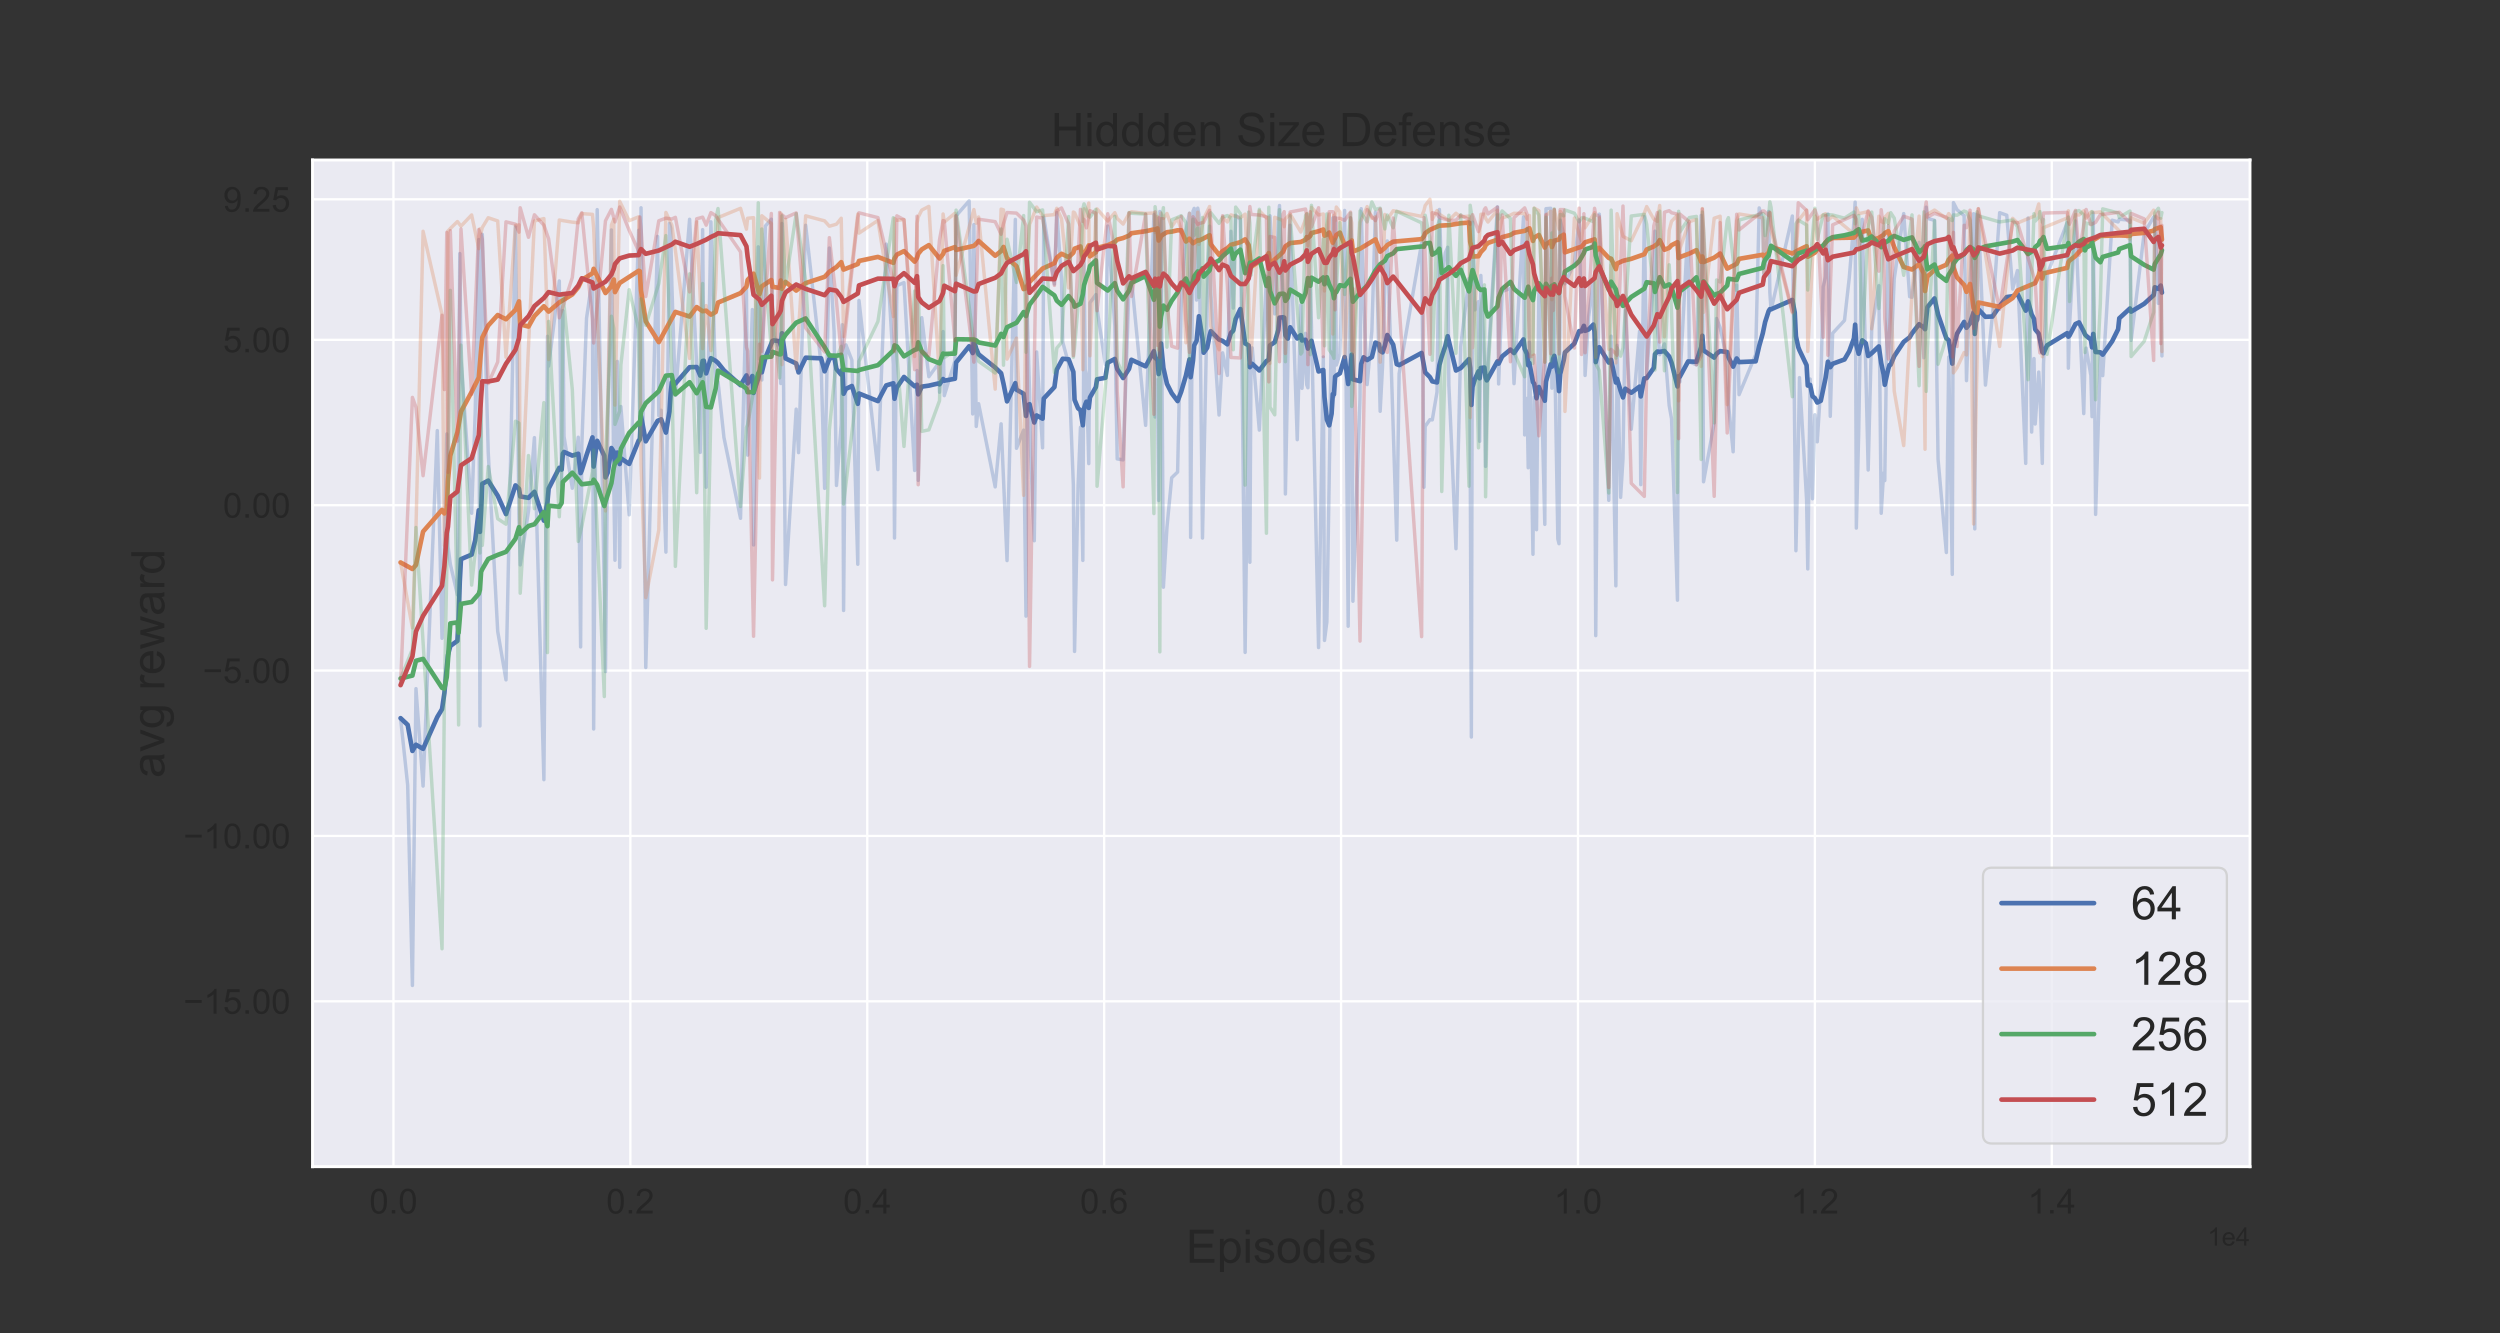 <?xml version="1.0" encoding="utf-8" standalone="no"?>
<!DOCTYPE svg PUBLIC "-//W3C//DTD SVG 1.1//EN"
  "http://www.w3.org/Graphics/SVG/1.1/DTD/svg11.dtd">
<!-- Created with matplotlib (https://matplotlib.org/) -->
<svg height="576pt" version="1.1" viewBox="0 0 1080 576" width="1080pt" xmlns="http://www.w3.org/2000/svg" xmlns:xlink="http://www.w3.org/1999/xlink">
 <rect x="0" y="0" width="1080" height="576" fill="#333333" stroke="none"/>
 <defs>
  <style type="text/css">*{stroke-linecap:butt;stroke-linejoin:round;}</style>
 </defs>
 <g id="figure_1">
  <g id="patch_1">
   <path d="M 0 576 
L 1080 576 
L 1080 0 
L 0 0 
z
" style="fill:none;"/>
  </g>
  <g id="axes_1">
   <g id="patch_2">
    <path d="M 135 504 
L 972 504 
L 972 69.12 
L 135 69.12 
z
" style="fill:#eaeaf2;"/>
   </g>
   <g id="matplotlib.axis_1">
    <g id="xtick_1">
     <g id="line2d_1">
      <path clip-path="url(#p3b7c7a71e3)" d="M 169.975 504 
L 169.975 69.12 
" style="fill:none;stroke:#ffffff;stroke-linecap:round;"/>
     </g>
     <g id="text_1">
      <!-- 0.0 -->
      <g style="fill:#262626;" transform="translate(159.55 524.237)scale(0.15 -0.15)">
       <defs>
        <path d="M 4.156 35.297 
Q 4.156 48 6.766 55.734 
Q 9.375 63.484 14.516 67.672 
Q 19.672 71.875 27.484 71.875 
Q 33.25 71.875 37.594 69.547 
Q 41.938 67.234 44.766 62.859 
Q 47.609 58.5 49.219 52.219 
Q 50.828 45.953 50.828 35.297 
Q 50.828 22.703 48.234 14.969 
Q 45.656 7.234 40.5 3 
Q 35.359 -1.219 27.484 -1.219 
Q 17.141 -1.219 11.234 6.203 
Q 4.156 15.141 4.156 35.297 
z
M 13.188 35.297 
Q 13.188 17.672 17.312 11.828 
Q 21.438 6 27.484 6 
Q 33.547 6 37.672 11.859 
Q 41.797 17.719 41.797 35.297 
Q 41.797 52.984 37.672 58.781 
Q 33.547 64.594 27.391 64.594 
Q 21.344 64.594 17.719 59.469 
Q 13.188 52.938 13.188 35.297 
z
" id="ArialMT-48"/>
        <path d="M 9.078 0 
L 9.078 10.016 
L 19.094 10.016 
L 19.094 0 
z
" id="ArialMT-46"/>
       </defs>
       <use xlink:href="#ArialMT-48"/>
       <use x="55.615" xlink:href="#ArialMT-46"/>
       <use x="83.398" xlink:href="#ArialMT-48"/>
      </g>
     </g>
    </g>
    <g id="xtick_2">
     <g id="line2d_2">
      <path clip-path="url(#p3b7c7a71e3)" d="M 272.317 504 
L 272.317 69.12 
" style="fill:none;stroke:#ffffff;stroke-linecap:round;"/>
     </g>
     <g id="text_2">
      <!-- 0.2 -->
      <g style="fill:#262626;" transform="translate(261.892 524.237)scale(0.15 -0.15)">
       <defs>
        <path d="M 50.344 8.453 
L 50.344 0 
L 3.031 0 
Q 2.938 3.172 4.047 6.109 
Q 5.859 10.938 9.828 15.625 
Q 13.812 20.312 21.344 26.469 
Q 33.016 36.031 37.109 41.625 
Q 41.219 47.219 41.219 52.203 
Q 41.219 57.422 37.469 61 
Q 33.734 64.594 27.734 64.594 
Q 21.391 64.594 17.578 60.781 
Q 13.766 56.984 13.719 50.25 
L 4.688 51.172 
Q 5.609 61.281 11.656 66.578 
Q 17.719 71.875 27.938 71.875 
Q 38.234 71.875 44.234 66.156 
Q 50.25 60.453 50.25 52 
Q 50.25 47.703 48.484 43.547 
Q 46.734 39.406 42.656 34.812 
Q 38.578 30.219 29.109 22.219 
Q 21.188 15.578 18.938 13.203 
Q 16.703 10.844 15.234 8.453 
z
" id="ArialMT-50"/>
       </defs>
       <use xlink:href="#ArialMT-48"/>
       <use x="55.615" xlink:href="#ArialMT-46"/>
       <use x="83.398" xlink:href="#ArialMT-50"/>
      </g>
     </g>
    </g>
    <g id="xtick_3">
     <g id="line2d_3">
      <path clip-path="url(#p3b7c7a71e3)" d="M 374.658 504 
L 374.658 69.12 
" style="fill:none;stroke:#ffffff;stroke-linecap:round;"/>
     </g>
     <g id="text_3">
      <!-- 0.4 -->
      <g style="fill:#262626;" transform="translate(364.233 524.237)scale(0.15 -0.15)">
       <defs>
        <path d="M 32.328 0 
L 32.328 17.141 
L 1.266 17.141 
L 1.266 25.203 
L 33.938 71.578 
L 41.109 71.578 
L 41.109 25.203 
L 50.781 25.203 
L 50.781 17.141 
L 41.109 17.141 
L 41.109 0 
z
M 32.328 25.203 
L 32.328 57.469 
L 9.906 25.203 
z
" id="ArialMT-52"/>
       </defs>
       <use xlink:href="#ArialMT-48"/>
       <use x="55.615" xlink:href="#ArialMT-46"/>
       <use x="83.398" xlink:href="#ArialMT-52"/>
      </g>
     </g>
    </g>
    <g id="xtick_4">
     <g id="line2d_4">
      <path clip-path="url(#p3b7c7a71e3)" d="M 477 504 
L 477 69.12 
" style="fill:none;stroke:#ffffff;stroke-linecap:round;"/>
     </g>
     <g id="text_4">
      <!-- 0.6 -->
      <g style="fill:#262626;" transform="translate(466.575 524.237)scale(0.15 -0.15)">
       <defs>
        <path d="M 49.75 54.047 
L 41.016 53.375 
Q 39.844 58.547 37.703 60.891 
Q 34.125 64.656 28.906 64.656 
Q 24.703 64.656 21.531 62.312 
Q 17.391 59.281 14.984 53.469 
Q 12.594 47.656 12.5 36.922 
Q 15.672 41.75 20.266 44.094 
Q 24.859 46.438 29.891 46.438 
Q 38.672 46.438 44.844 39.969 
Q 51.031 33.5 51.031 23.25 
Q 51.031 16.5 48.125 10.719 
Q 45.219 4.938 40.141 1.859 
Q 35.062 -1.219 28.609 -1.219 
Q 17.625 -1.219 10.688 6.859 
Q 3.766 14.938 3.766 33.5 
Q 3.766 54.25 11.422 63.672 
Q 18.109 71.875 29.438 71.875 
Q 37.891 71.875 43.281 67.141 
Q 48.688 62.406 49.75 54.047 
z
M 13.875 23.188 
Q 13.875 18.656 15.797 14.5 
Q 17.719 10.359 21.188 8.172 
Q 24.656 6 28.469 6 
Q 34.031 6 38.031 10.484 
Q 42.047 14.984 42.047 22.703 
Q 42.047 30.125 38.078 34.391 
Q 34.125 38.672 28.125 38.672 
Q 22.172 38.672 18.016 34.391 
Q 13.875 30.125 13.875 23.188 
z
" id="ArialMT-54"/>
       </defs>
       <use xlink:href="#ArialMT-48"/>
       <use x="55.615" xlink:href="#ArialMT-46"/>
       <use x="83.398" xlink:href="#ArialMT-54"/>
      </g>
     </g>
    </g>
    <g id="xtick_5">
     <g id="line2d_5">
      <path clip-path="url(#p3b7c7a71e3)" d="M 579.341 504 
L 579.341 69.12 
" style="fill:none;stroke:#ffffff;stroke-linecap:round;"/>
     </g>
     <g id="text_5">
      <!-- 0.8 -->
      <g style="fill:#262626;" transform="translate(568.916 524.237)scale(0.15 -0.15)">
       <defs>
        <path d="M 17.672 38.812 
Q 12.203 40.828 9.562 44.531 
Q 6.938 48.25 6.938 53.422 
Q 6.938 61.234 12.547 66.547 
Q 18.172 71.875 27.484 71.875 
Q 36.859 71.875 42.578 66.422 
Q 48.297 60.984 48.297 53.172 
Q 48.297 48.188 45.672 44.5 
Q 43.062 40.828 37.75 38.812 
Q 44.344 36.672 47.781 31.875 
Q 51.219 27.094 51.219 20.453 
Q 51.219 11.281 44.719 5.031 
Q 38.234 -1.219 27.641 -1.219 
Q 17.047 -1.219 10.547 5.047 
Q 4.047 11.328 4.047 20.703 
Q 4.047 27.688 7.594 32.391 
Q 11.141 37.109 17.672 38.812 
z
M 15.922 53.719 
Q 15.922 48.641 19.188 45.406 
Q 22.469 42.188 27.688 42.188 
Q 32.766 42.188 36.016 45.375 
Q 39.266 48.578 39.266 53.219 
Q 39.266 58.062 35.906 61.359 
Q 32.562 64.656 27.594 64.656 
Q 22.562 64.656 19.234 61.422 
Q 15.922 58.203 15.922 53.719 
z
M 13.094 20.656 
Q 13.094 16.891 14.875 13.375 
Q 16.656 9.859 20.172 7.922 
Q 23.688 6 27.734 6 
Q 34.031 6 38.125 10.047 
Q 42.234 14.109 42.234 20.359 
Q 42.234 26.703 38.016 30.859 
Q 33.797 35.016 27.438 35.016 
Q 21.234 35.016 17.156 30.906 
Q 13.094 26.812 13.094 20.656 
z
" id="ArialMT-56"/>
       </defs>
       <use xlink:href="#ArialMT-48"/>
       <use x="55.615" xlink:href="#ArialMT-46"/>
       <use x="83.398" xlink:href="#ArialMT-56"/>
      </g>
     </g>
    </g>
    <g id="xtick_6">
     <g id="line2d_6">
      <path clip-path="url(#p3b7c7a71e3)" d="M 681.683 504 
L 681.683 69.12 
" style="fill:none;stroke:#ffffff;stroke-linecap:round;"/>
     </g>
     <g id="text_6">
      <!-- 1.0 -->
      <g style="fill:#262626;" transform="translate(671.258 524.237)scale(0.15 -0.15)">
       <defs>
        <path d="M 37.25 0 
L 28.469 0 
L 28.469 56 
Q 25.297 52.984 20.141 49.953 
Q 14.984 46.922 10.891 45.406 
L 10.891 53.906 
Q 18.266 57.375 23.781 62.297 
Q 29.297 67.234 31.594 71.875 
L 37.25 71.875 
z
" id="ArialMT-49"/>
       </defs>
       <use xlink:href="#ArialMT-49"/>
       <use x="55.615" xlink:href="#ArialMT-46"/>
       <use x="83.398" xlink:href="#ArialMT-48"/>
      </g>
     </g>
    </g>
    <g id="xtick_7">
     <g id="line2d_7">
      <path clip-path="url(#p3b7c7a71e3)" d="M 784.024 504 
L 784.024 69.12 
" style="fill:none;stroke:#ffffff;stroke-linecap:round;"/>
     </g>
     <g id="text_7">
      <!-- 1.2 -->
      <g style="fill:#262626;" transform="translate(773.599 524.237)scale(0.15 -0.15)">
       <use xlink:href="#ArialMT-49"/>
       <use x="55.615" xlink:href="#ArialMT-46"/>
       <use x="83.398" xlink:href="#ArialMT-50"/>
      </g>
     </g>
    </g>
    <g id="xtick_8">
     <g id="line2d_8">
      <path clip-path="url(#p3b7c7a71e3)" d="M 886.366 504 
L 886.366 69.12 
" style="fill:none;stroke:#ffffff;stroke-linecap:round;"/>
     </g>
     <g id="text_8">
      <!-- 1.4 -->
      <g style="fill:#262626;" transform="translate(875.941 524.237)scale(0.15 -0.15)">
       <use xlink:href="#ArialMT-49"/>
       <use x="55.615" xlink:href="#ArialMT-46"/>
       <use x="83.398" xlink:href="#ArialMT-52"/>
      </g>
     </g>
    </g>
    <g id="text_9">
     <!-- Episodes -->
     <g style="fill:#262626;" transform="translate(512.364 545.534)scale(0.2 -0.2)">
      <defs>
       <path d="M 7.906 0 
L 7.906 71.578 
L 59.672 71.578 
L 59.672 63.141 
L 17.391 63.141 
L 17.391 41.219 
L 56.984 41.219 
L 56.984 32.812 
L 17.391 32.812 
L 17.391 8.453 
L 61.328 8.453 
L 61.328 0 
z
" id="ArialMT-69"/>
       <path d="M 6.594 -19.875 
L 6.594 51.859 
L 14.594 51.859 
L 14.594 45.125 
Q 17.438 49.078 21 51.047 
Q 24.562 53.031 29.641 53.031 
Q 36.281 53.031 41.359 49.609 
Q 46.438 46.188 49.016 39.953 
Q 51.609 33.734 51.609 26.312 
Q 51.609 18.359 48.75 11.984 
Q 45.906 5.609 40.453 2.219 
Q 35.016 -1.172 29 -1.172 
Q 24.609 -1.172 21.109 0.688 
Q 17.625 2.547 15.375 5.375 
L 15.375 -19.875 
z
M 14.547 25.641 
Q 14.547 15.625 18.594 10.844 
Q 22.656 6.062 28.422 6.062 
Q 34.281 6.062 38.453 11.016 
Q 42.625 15.969 42.625 26.375 
Q 42.625 36.281 38.547 41.203 
Q 34.469 46.141 28.812 46.141 
Q 23.188 46.141 18.859 40.891 
Q 14.547 35.641 14.547 25.641 
z
" id="ArialMT-112"/>
       <path d="M 6.641 61.469 
L 6.641 71.578 
L 15.438 71.578 
L 15.438 61.469 
z
M 6.641 0 
L 6.641 51.859 
L 15.438 51.859 
L 15.438 0 
z
" id="ArialMT-105"/>
       <path d="M 3.078 15.484 
L 11.766 16.844 
Q 12.5 11.625 15.844 8.844 
Q 19.188 6.062 25.203 6.062 
Q 31.25 6.062 34.172 8.516 
Q 37.109 10.984 37.109 14.312 
Q 37.109 17.281 34.516 19 
Q 32.719 20.172 25.531 21.969 
Q 15.875 24.422 12.141 26.203 
Q 8.406 27.984 6.469 31.125 
Q 4.547 34.281 4.547 38.094 
Q 4.547 41.547 6.125 44.5 
Q 7.719 47.469 10.453 49.422 
Q 12.5 50.922 16.031 51.969 
Q 19.578 53.031 23.641 53.031 
Q 29.734 53.031 34.344 51.266 
Q 38.969 49.516 41.156 46.5 
Q 43.359 43.5 44.188 38.484 
L 35.594 37.312 
Q 35.016 41.312 32.203 43.547 
Q 29.391 45.797 24.266 45.797 
Q 18.219 45.797 15.625 43.797 
Q 13.031 41.797 13.031 39.109 
Q 13.031 37.406 14.109 36.031 
Q 15.188 34.625 17.484 33.688 
Q 18.797 33.203 25.25 31.453 
Q 34.578 28.953 38.25 27.359 
Q 41.938 25.781 44.031 22.75 
Q 46.141 19.734 46.141 15.234 
Q 46.141 10.844 43.578 6.953 
Q 41.016 3.078 36.172 0.953 
Q 31.344 -1.172 25.25 -1.172 
Q 15.141 -1.172 9.844 3.031 
Q 4.547 7.234 3.078 15.484 
z
" id="ArialMT-115"/>
       <path d="M 3.328 25.922 
Q 3.328 40.328 11.328 47.266 
Q 18.016 53.031 27.641 53.031 
Q 38.328 53.031 45.109 46.016 
Q 51.906 39.016 51.906 26.656 
Q 51.906 16.656 48.906 10.906 
Q 45.906 5.172 40.156 2 
Q 34.422 -1.172 27.641 -1.172 
Q 16.75 -1.172 10.031 5.812 
Q 3.328 12.797 3.328 25.922 
z
M 12.359 25.922 
Q 12.359 15.969 16.703 11.016 
Q 21.047 6.062 27.641 6.062 
Q 34.188 6.062 38.531 11.031 
Q 42.875 16.016 42.875 26.219 
Q 42.875 35.844 38.5 40.797 
Q 34.125 45.75 27.641 45.75 
Q 21.047 45.75 16.703 40.812 
Q 12.359 35.891 12.359 25.922 
z
" id="ArialMT-111"/>
       <path d="M 40.234 0 
L 40.234 6.547 
Q 35.297 -1.172 25.734 -1.172 
Q 19.531 -1.172 14.328 2.25 
Q 9.125 5.672 6.266 11.797 
Q 3.422 17.922 3.422 25.875 
Q 3.422 33.641 6 39.969 
Q 8.594 46.297 13.766 49.656 
Q 18.953 53.031 25.344 53.031 
Q 30.031 53.031 33.688 51.047 
Q 37.359 49.078 39.656 45.906 
L 39.656 71.578 
L 48.391 71.578 
L 48.391 0 
z
M 12.453 25.875 
Q 12.453 15.922 16.641 10.984 
Q 20.844 6.062 26.562 6.062 
Q 32.328 6.062 36.344 10.766 
Q 40.375 15.484 40.375 25.141 
Q 40.375 35.797 36.266 40.766 
Q 32.172 45.75 26.172 45.75 
Q 20.312 45.75 16.375 40.969 
Q 12.453 36.188 12.453 25.875 
z
" id="ArialMT-100"/>
       <path d="M 42.094 16.703 
L 51.172 15.578 
Q 49.031 7.625 43.219 3.219 
Q 37.406 -1.172 28.375 -1.172 
Q 17 -1.172 10.328 5.828 
Q 3.656 12.844 3.656 25.484 
Q 3.656 38.578 10.391 45.797 
Q 17.141 53.031 27.875 53.031 
Q 38.281 53.031 44.875 45.953 
Q 51.469 38.875 51.469 26.031 
Q 51.469 25.25 51.422 23.688 
L 12.75 23.688 
Q 13.234 15.141 17.578 10.594 
Q 21.922 6.062 28.422 6.062 
Q 33.25 6.062 36.672 8.594 
Q 40.094 11.141 42.094 16.703 
z
M 13.234 30.906 
L 42.188 30.906 
Q 41.609 37.453 38.875 40.719 
Q 34.672 45.797 27.984 45.797 
Q 21.922 45.797 17.797 41.75 
Q 13.672 37.703 13.234 30.906 
z
" id="ArialMT-101"/>
      </defs>
      <use xlink:href="#ArialMT-69"/>
      <use x="66.699" xlink:href="#ArialMT-112"/>
      <use x="122.314" xlink:href="#ArialMT-105"/>
      <use x="144.531" xlink:href="#ArialMT-115"/>
      <use x="194.531" xlink:href="#ArialMT-111"/>
      <use x="250.146" xlink:href="#ArialMT-100"/>
      <use x="305.762" xlink:href="#ArialMT-101"/>
      <use x="361.377" xlink:href="#ArialMT-115"/>
     </g>
    </g>
    <g id="text_10">
     <!-- 1e4 -->
     <g style="fill:#262626;" transform="translate(953.649 538.092)scale(0.11 -0.11)">
      <use xlink:href="#ArialMT-49"/>
      <use x="55.615" xlink:href="#ArialMT-101"/>
      <use x="111.23" xlink:href="#ArialMT-52"/>
     </g>
    </g>
   </g>
   <g id="matplotlib.axis_2">
    <g id="ytick_1">
     <g id="line2d_9">
      <path clip-path="url(#p3b7c7a71e3)" d="M 135 432.563 
L 972 432.563 
" style="fill:none;stroke:#ffffff;stroke-linecap:round;"/>
     </g>
     <g id="text_11">
      <!-- −15.00 -->
      <g style="fill:#262626;" transform="translate(79.206 437.932)scale(0.15 -0.15)">
       <defs>
        <path d="M 52.828 31.203 
L 5.562 31.203 
L 5.562 39.406 
L 52.828 39.406 
z
" id="ArialMT-8722"/>
        <path d="M 4.156 18.75 
L 13.375 19.531 
Q 14.406 12.797 18.141 9.391 
Q 21.875 6 27.156 6 
Q 33.5 6 37.891 10.781 
Q 42.281 15.578 42.281 23.484 
Q 42.281 31 38.062 35.344 
Q 33.844 39.703 27 39.703 
Q 22.75 39.703 19.328 37.766 
Q 15.922 35.844 13.969 32.766 
L 5.719 33.844 
L 12.641 70.609 
L 48.25 70.609 
L 48.25 62.203 
L 19.672 62.203 
L 15.828 42.969 
Q 22.266 47.469 29.344 47.469 
Q 38.719 47.469 45.156 40.969 
Q 51.609 34.469 51.609 24.266 
Q 51.609 14.547 45.953 7.469 
Q 39.062 -1.219 27.156 -1.219 
Q 17.391 -1.219 11.203 4.25 
Q 5.031 9.719 4.156 18.75 
z
" id="ArialMT-53"/>
       </defs>
       <use xlink:href="#ArialMT-8722"/>
       <use x="58.398" xlink:href="#ArialMT-49"/>
       <use x="114.014" xlink:href="#ArialMT-53"/>
       <use x="169.629" xlink:href="#ArialMT-46"/>
       <use x="197.412" xlink:href="#ArialMT-48"/>
       <use x="253.027" xlink:href="#ArialMT-48"/>
      </g>
     </g>
    </g>
    <g id="ytick_2">
     <g id="line2d_10">
      <path clip-path="url(#p3b7c7a71e3)" d="M 135 361.127 
L 972 361.127 
" style="fill:none;stroke:#ffffff;stroke-linecap:round;"/>
     </g>
     <g id="text_12">
      <!-- −10.00 -->
      <g style="fill:#262626;" transform="translate(79.206 366.495)scale(0.15 -0.15)">
       <use xlink:href="#ArialMT-8722"/>
       <use x="58.398" xlink:href="#ArialMT-49"/>
       <use x="114.014" xlink:href="#ArialMT-48"/>
       <use x="169.629" xlink:href="#ArialMT-46"/>
       <use x="197.412" xlink:href="#ArialMT-48"/>
       <use x="253.027" xlink:href="#ArialMT-48"/>
      </g>
     </g>
    </g>
    <g id="ytick_3">
     <g id="line2d_11">
      <path clip-path="url(#p3b7c7a71e3)" d="M 135 289.69 
L 972 289.69 
" style="fill:none;stroke:#ffffff;stroke-linecap:round;"/>
     </g>
     <g id="text_13">
      <!-- −5.00 -->
      <g style="fill:#262626;" transform="translate(87.548 295.058)scale(0.15 -0.15)">
       <use xlink:href="#ArialMT-8722"/>
       <use x="58.398" xlink:href="#ArialMT-53"/>
       <use x="114.014" xlink:href="#ArialMT-46"/>
       <use x="141.797" xlink:href="#ArialMT-48"/>
       <use x="197.412" xlink:href="#ArialMT-48"/>
      </g>
     </g>
    </g>
    <g id="ytick_4">
     <g id="line2d_12">
      <path clip-path="url(#p3b7c7a71e3)" d="M 135 218.253 
L 972 218.253 
" style="fill:none;stroke:#ffffff;stroke-linecap:round;"/>
     </g>
     <g id="text_14">
      <!-- 0.00 -->
      <g style="fill:#262626;" transform="translate(96.309 223.621)scale(0.15 -0.15)">
       <use xlink:href="#ArialMT-48"/>
       <use x="55.615" xlink:href="#ArialMT-46"/>
       <use x="83.398" xlink:href="#ArialMT-48"/>
       <use x="139.014" xlink:href="#ArialMT-48"/>
      </g>
     </g>
    </g>
    <g id="ytick_5">
     <g id="line2d_13">
      <path clip-path="url(#p3b7c7a71e3)" d="M 135 146.816 
L 972 146.816 
" style="fill:none;stroke:#ffffff;stroke-linecap:round;"/>
     </g>
     <g id="text_15">
      <!-- 5.00 -->
      <g style="fill:#262626;" transform="translate(96.309 152.185)scale(0.15 -0.15)">
       <use xlink:href="#ArialMT-53"/>
       <use x="55.615" xlink:href="#ArialMT-46"/>
       <use x="83.398" xlink:href="#ArialMT-48"/>
       <use x="139.014" xlink:href="#ArialMT-48"/>
      </g>
     </g>
    </g>
    <g id="ytick_6">
     <g id="line2d_14">
      <path clip-path="url(#p3b7c7a71e3)" d="M 135 86.101 
L 972 86.101 
" style="fill:none;stroke:#ffffff;stroke-linecap:round;"/>
     </g>
     <g id="text_16">
      <!-- 9.25 -->
      <g style="fill:#262626;" transform="translate(96.309 91.469)scale(0.15 -0.15)">
       <defs>
        <path d="M 5.469 16.547 
L 13.922 17.328 
Q 14.984 11.375 18.016 8.688 
Q 21.047 6 25.781 6 
Q 29.828 6 32.875 7.859 
Q 35.938 9.719 37.891 12.812 
Q 39.844 15.922 41.156 21.188 
Q 42.484 26.469 42.484 31.938 
Q 42.484 32.516 42.438 33.688 
Q 39.797 29.5 35.234 26.875 
Q 30.672 24.266 25.344 24.266 
Q 16.453 24.266 10.297 30.703 
Q 4.156 37.156 4.156 47.703 
Q 4.156 58.594 10.578 65.234 
Q 17 71.875 26.656 71.875 
Q 33.641 71.875 39.422 68.109 
Q 45.219 64.359 48.219 57.391 
Q 51.219 50.438 51.219 37.25 
Q 51.219 23.531 48.234 15.406 
Q 45.266 7.281 39.375 3.031 
Q 33.5 -1.219 25.594 -1.219 
Q 17.188 -1.219 11.859 3.438 
Q 6.547 8.109 5.469 16.547 
z
M 41.453 48.141 
Q 41.453 55.719 37.422 60.156 
Q 33.406 64.594 27.734 64.594 
Q 21.875 64.594 17.531 59.812 
Q 13.188 55.031 13.188 47.406 
Q 13.188 40.578 17.312 36.297 
Q 21.438 32.031 27.484 32.031 
Q 33.594 32.031 37.516 36.297 
Q 41.453 40.578 41.453 48.141 
z
" id="ArialMT-57"/>
       </defs>
       <use xlink:href="#ArialMT-57"/>
       <use x="55.615" xlink:href="#ArialMT-46"/>
       <use x="83.398" xlink:href="#ArialMT-50"/>
       <use x="139.014" xlink:href="#ArialMT-53"/>
      </g>
     </g>
    </g>
    <g id="text_17">
     <!-- avg reward -->
     <g style="fill:#262626;" transform="translate(70.997 336.024)rotate(-90)scale(0.2 -0.2)">
      <defs>
       <path d="M 40.438 6.391 
Q 35.547 2.25 31.031 0.531 
Q 26.516 -1.172 21.344 -1.172 
Q 12.797 -1.172 8.203 3 
Q 3.609 7.172 3.609 13.672 
Q 3.609 17.484 5.344 20.625 
Q 7.078 23.781 9.891 25.688 
Q 12.703 27.594 16.219 28.562 
Q 18.797 29.25 24.031 29.891 
Q 34.672 31.156 39.703 32.906 
Q 39.75 34.719 39.75 35.203 
Q 39.75 40.578 37.25 42.781 
Q 33.891 45.75 27.25 45.75 
Q 21.047 45.75 18.094 43.578 
Q 15.141 41.406 13.719 35.891 
L 5.125 37.062 
Q 6.297 42.578 8.984 45.969 
Q 11.672 49.359 16.75 51.188 
Q 21.828 53.031 28.516 53.031 
Q 35.156 53.031 39.297 51.469 
Q 43.453 49.906 45.406 47.531 
Q 47.359 45.172 48.141 41.547 
Q 48.578 39.312 48.578 33.453 
L 48.578 21.734 
Q 48.578 9.469 49.141 6.219 
Q 49.703 2.984 51.375 0 
L 42.188 0 
Q 40.828 2.734 40.438 6.391 
z
M 39.703 26.031 
Q 34.906 24.078 25.344 22.703 
Q 19.922 21.922 17.672 20.938 
Q 15.438 19.969 14.203 18.094 
Q 12.984 16.219 12.984 13.922 
Q 12.984 10.406 15.641 8.062 
Q 18.312 5.719 23.438 5.719 
Q 28.516 5.719 32.469 7.938 
Q 36.422 10.156 38.281 14.016 
Q 39.703 17 39.703 22.797 
z
" id="ArialMT-97"/>
       <path d="M 21 0 
L 1.266 51.859 
L 10.547 51.859 
L 21.688 20.797 
Q 23.484 15.766 25 10.359 
Q 26.172 14.453 28.266 20.219 
L 39.797 51.859 
L 48.828 51.859 
L 29.203 0 
z
" id="ArialMT-118"/>
       <path d="M 4.984 -4.297 
L 13.531 -5.562 
Q 14.062 -9.516 16.5 -11.328 
Q 19.781 -13.766 25.438 -13.766 
Q 31.547 -13.766 34.859 -11.328 
Q 38.188 -8.891 39.359 -4.5 
Q 40.047 -1.812 39.984 6.781 
Q 34.234 0 25.641 0 
Q 14.938 0 9.078 7.719 
Q 3.219 15.438 3.219 26.219 
Q 3.219 33.641 5.906 39.906 
Q 8.594 46.188 13.688 49.609 
Q 18.797 53.031 25.688 53.031 
Q 34.859 53.031 40.828 45.609 
L 40.828 51.859 
L 48.922 51.859 
L 48.922 7.031 
Q 48.922 -5.078 46.453 -10.125 
Q 44 -15.188 38.641 -18.109 
Q 33.297 -21.047 25.484 -21.047 
Q 16.219 -21.047 10.5 -16.875 
Q 4.781 -12.703 4.984 -4.297 
z
M 12.25 26.859 
Q 12.25 16.656 16.297 11.969 
Q 20.359 7.281 26.469 7.281 
Q 32.516 7.281 36.609 11.938 
Q 40.719 16.609 40.719 26.562 
Q 40.719 36.078 36.5 40.906 
Q 32.281 45.75 26.312 45.75 
Q 20.453 45.75 16.344 40.984 
Q 12.25 36.234 12.25 26.859 
z
" id="ArialMT-103"/>
       <path id="ArialMT-32"/>
       <path d="M 6.5 0 
L 6.5 51.859 
L 14.406 51.859 
L 14.406 44 
Q 17.438 49.516 20 51.266 
Q 22.562 53.031 25.641 53.031 
Q 30.078 53.031 34.672 50.203 
L 31.641 42.047 
Q 28.422 43.953 25.203 43.953 
Q 22.312 43.953 20.016 42.219 
Q 17.719 40.484 16.75 37.406 
Q 15.281 32.719 15.281 27.156 
L 15.281 0 
z
" id="ArialMT-114"/>
       <path d="M 16.156 0 
L 0.297 51.859 
L 9.375 51.859 
L 17.625 21.922 
L 20.703 10.797 
Q 20.906 11.625 23.391 21.484 
L 31.641 51.859 
L 40.672 51.859 
L 48.438 21.781 
L 51.031 11.859 
L 54 21.875 
L 62.891 51.859 
L 71.438 51.859 
L 55.219 0 
L 46.094 0 
L 37.844 31.062 
L 35.844 39.891 
L 25.344 0 
z
" id="ArialMT-119"/>
      </defs>
      <use xlink:href="#ArialMT-97"/>
      <use x="55.615" xlink:href="#ArialMT-118"/>
      <use x="105.615" xlink:href="#ArialMT-103"/>
      <use x="161.23" xlink:href="#ArialMT-32"/>
      <use x="189.014" xlink:href="#ArialMT-114"/>
      <use x="222.314" xlink:href="#ArialMT-101"/>
      <use x="277.93" xlink:href="#ArialMT-119"/>
      <use x="350.146" xlink:href="#ArialMT-97"/>
      <use x="405.762" xlink:href="#ArialMT-114"/>
      <use x="439.062" xlink:href="#ArialMT-100"/>
     </g>
    </g>
   </g>
   <g id="line2d_15">
    <path clip-path="url(#p3b7c7a71e3)" d="M 173.045 310.247 
L 176.116 339.212 
L 178.163 425.716 
L 179.698 297.502 
L 182.768 339.576 
L 188.908 186.024 
L 190.955 275.742 
L 191.979 237.015 
L 193.002 187.456 
L 193.514 235.855 
L 194.537 243.726 
L 197.607 256.975 
L 198.631 109.539 
L 199.143 154.965 
L 203.748 221.727 
L 205.283 178.278 
L 206.818 103.469 
L 207.33 313.606 
L 207.842 141.69 
L 208.353 101.258 
L 210.912 195.405 
L 215.005 272.705 
L 218.587 293.697 
L 222.681 98.068 
L 224.216 224.292 
L 224.728 244.036 
L 228.31 220.789 
L 230.868 189.065 
L 234.962 336.82 
L 236.497 145.287 
L 237.009 158.124 
L 241.614 121.377 
L 242.638 209.669 
L 243.149 134.226 
L 243.661 188.57 
L 247.243 210.919 
L 249.802 188.891 
L 250.825 279.474 
L 251.337 192.498 
L 253.384 137.472 
L 255.942 119.967 
L 256.454 314.93 
L 257.989 90.565 
L 261.059 255.018 
L 261.571 290.113 
L 262.594 184.273 
L 264.129 99.344 
L 265.153 209.838 
L 265.665 242.016 
L 266.688 156.138 
L 267.711 245.107 
L 268.223 175.614 
L 271.805 222.397 
L 275.899 99.488 
L 276.41 185.075 
L 276.922 89.769 
L 278.969 288.358 
L 284.086 102.132 
L 284.598 179.541 
L 285.621 177.233 
L 287.668 238.512 
L 289.203 96.537 
L 289.715 98.511 
L 290.226 122.474 
L 291.762 170.774 
L 297.902 94.735 
L 300.972 158.014 
L 302.507 195.423 
L 303.531 99.211 
L 304.043 154.808 
L 305.066 210.485 
L 307.113 95.833 
L 309.16 166.012 
L 310.183 164.911 
L 312.742 188.98 
L 319.906 223.899 
L 322.464 124.305 
L 322.976 196.612 
L 325.023 133.733 
L 325.534 235.427 
L 327.581 106.647 
L 328.093 133.895 
L 329.116 164.14 
L 330.651 97.654 
L 333.21 94.687 
L 333.722 135.406 
L 334.233 145.207 
L 336.792 150.997 
L 337.304 165.67 
L 337.815 96.554 
L 339.35 252.503 
L 343.956 176.752 
L 344.979 195.535 
L 348.049 97.323 
L 354.702 157.273 
L 356.237 210.966 
L 358.284 107.159 
L 360.33 143.222 
L 361.354 209.714 
L 363.401 183.242 
L 363.912 140.284 
L 364.424 263.726 
L 365.447 148.997 
L 368.006 155.57 
L 370.565 243.75 
L 371.076 129.793 
L 379.264 202.867 
L 382.846 105.448 
L 385.916 157.361 
L 386.427 232.425 
L 387.451 123.378 
L 390.521 122.09 
L 395.127 203.235 
L 396.15 160.08 
L 396.662 207.512 
L 398.197 137.237 
L 401.267 162.719 
L 405.361 157.121 
L 405.872 169.437 
L 407.408 143.241 
L 407.919 170.906 
L 412.525 155.969 
L 413.036 93.229 
L 418.665 86.776 
L 420.2 178.821 
L 420.712 97.03 
L 421.735 184.216 
L 422.759 174.407 
L 429.923 210.331 
L 432.481 183.113 
L 435.04 242.165 
L 438.622 94.783 
L 439.133 193.666 
L 442.204 185.816 
L 443.227 266.166 
L 443.739 134.706 
L 444.762 169.293 
L 445.274 196.914 
L 446.809 233.602 
L 447.832 152.062 
L 450.391 193.467 
L 450.903 93.755 
L 455.508 122.7 
L 456.531 91.793 
L 458.578 120.778 
L 459.09 147.765 
L 461.648 157.195 
L 463.695 209.72 
L 464.207 281.419 
L 465.742 209.524 
L 466.766 184.601 
L 467.789 242.1 
L 468.301 111.148 
L 468.812 159.633 
L 469.324 162.406 
L 470.348 200.283 
L 470.859 130.766 
L 473.418 127.261 
L 473.929 133.503 
L 477.511 157.457 
L 478.535 97.666 
L 481.605 140.703 
L 482.629 198.238 
L 485.187 198.663 
L 487.746 123.522 
L 488.769 120.275 
L 494.909 183.741 
L 498.491 92.706 
L 499.003 180.149 
L 500.027 164.094 
L 500.538 216.214 
L 501.05 91.372 
L 501.562 92.745 
L 502.585 253.666 
L 504.12 227.918 
L 506.167 206.394 
L 508.726 203.905 
L 510.261 133.043 
L 512.308 99.598 
L 513.843 92.061 
L 514.354 232.177 
L 515.378 91.249 
L 515.889 90.02 
L 516.913 129.632 
L 517.425 89.922 
L 517.936 92.661 
L 519.471 232.44 
L 521.518 130.63 
L 522.542 97.693 
L 523.053 126.215 
L 526.635 179.279 
L 528.17 152.438 
L 530.217 162.164 
L 531.752 99.931 
L 532.776 133.084 
L 533.799 92.986 
L 535.846 94.825 
L 537.893 281.836 
L 539.428 157.329 
L 539.94 242.905 
L 540.451 151.992 
L 540.963 150.285 
L 544.033 185.797 
L 547.104 119.349 
L 548.127 150.195 
L 548.639 93.253 
L 550.686 135.604 
L 552.221 95.669 
L 552.732 88.791 
L 554.268 135.44 
L 554.779 138.83 
L 555.291 213.398 
L 556.314 159.157 
L 557.338 97.324 
L 560.408 189.938 
L 561.943 131.693 
L 562.455 167.754 
L 563.99 144.018 
L 564.502 166.191 
L 565.013 167.512 
L 566.037 124.076 
L 566.549 140.666 
L 569.619 279.746 
L 571.666 154.243 
L 572.177 276.655 
L 573.201 268.644 
L 574.224 206.341 
L 575.759 94.155 
L 576.271 171.382 
L 576.783 93.879 
L 577.294 157.671 
L 578.83 152.982 
L 580.876 90.917 
L 582.411 270.534 
L 583.435 94.142 
L 583.947 103.799 
L 584.458 259.73 
L 587.529 171.783 
L 588.04 90.16 
L 589.064 128.675 
L 590.599 166.146 
L 592.646 142.912 
L 594.181 91.708 
L 596.228 177.676 
L 597.251 158.299 
L 598.274 122.337 
L 599.298 104.092 
L 603.391 233.343 
L 604.415 161.438 
L 614.137 105.028 
L 615.161 210.476 
L 615.672 184.18 
L 617.719 181.294 
L 618.743 181.39 
L 620.79 169.343 
L 621.813 90.497 
L 622.836 120.361 
L 624.371 109.212 
L 625.395 106.835 
L 625.907 166.383 
L 626.93 188.691 
L 628.977 237.039 
L 631.024 149.572 
L 634.606 120.325 
L 635.117 193.905 
L 635.629 318.394 
L 636.141 96.003 
L 637.164 133.873 
L 638.699 130.304 
L 639.211 190.646 
L 639.723 119.007 
L 641.258 156.87 
L 641.77 201.479 
L 642.281 175.795 
L 642.793 156.44 
L 646.887 89.339 
L 647.398 165.866 
L 648.933 125.938 
L 652.515 124.574 
L 654.051 165.727 
L 658.144 93.696 
L 658.656 187.89 
L 659.679 172.119 
L 660.191 202.069 
L 660.703 147.833 
L 662.238 239.439 
L 662.75 171.642 
L 663.773 228.836 
L 664.796 123.557 
L 667.355 226.518 
L 667.867 90.16 
L 669.913 89.981 
L 670.425 167.683 
L 670.937 124.57 
L 671.449 142.323 
L 672.984 232.78 
L 673.495 234.866 
L 674.007 95.148 
L 675.542 101.236 
L 676.054 122.592 
L 680.148 113.588 
L 682.194 95.024 
L 683.218 143.431 
L 684.241 120.02 
L 684.753 162.191 
L 686.288 136.813 
L 688.335 121.398 
L 688.847 170.755 
L 689.358 274.586 
L 690.893 92.514 
L 694.987 216.135 
L 696.011 145.242 
L 698.057 253.078 
L 698.569 149.223 
L 700.104 214.85 
L 701.128 198.113 
L 702.151 133.934 
L 704.71 185.434 
L 708.292 143.107 
L 708.803 209.367 
L 710.338 93.574 
L 711.362 162.097 
L 714.432 119.088 
L 714.944 99.866 
L 715.967 141.391 
L 716.991 153.214 
L 719.037 148.574 
L 721.084 175.146 
L 722.108 180.909 
L 724.666 259.284 
L 725.178 122.575 
L 725.69 164.936 
L 729.272 96.538 
L 729.783 156.301 
L 732.853 157.611 
L 734.9 93.061 
L 735.412 100.798 
L 735.924 208.125 
L 740.529 182.694 
L 741.553 137.593 
L 743.088 141.524 
L 746.158 155.725 
L 746.67 174.248 
L 748.716 195.168 
L 750.252 123.18 
L 751.275 170.484 
L 758.439 153.194 
L 759.974 89.831 
L 761.509 95.075 
L 762.021 121.38 
L 762.533 115.406 
L 764.068 91.361 
L 764.579 126.385 
L 765.091 134.045 
L 774.302 93.32 
L 775.837 237.905 
L 776.86 192.604 
L 777.372 163.138 
L 780.442 215.745 
L 780.954 245.781 
L 781.977 163.752 
L 783.001 215.471 
L 784.024 179.185 
L 785.048 190.862 
L 786.583 166.46 
L 787.606 123.957 
L 788.63 119.513 
L 789.653 92.455 
L 790.676 179.849 
L 791.7 143.978 
L 796.817 138.432 
L 798.864 120.164 
L 800.911 95.525 
L 801.422 87.308 
L 801.934 228.123 
L 802.957 186.78 
L 804.493 94.759 
L 807.051 203.038 
L 808.586 141.834 
L 811.656 123.394 
L 812.68 221.729 
L 813.703 204.381 
L 814.215 207.609 
L 815.75 97.561 
L 816.262 142.887 
L 816.774 156.202 
L 818.309 120.438 
L 822.402 92.274 
L 824.961 128.148 
L 825.984 128.418 
L 829.055 104.689 
L 831.101 154.53 
L 831.613 148.402 
L 832.125 89.512 
L 832.636 94.324 
L 835.707 95.185 
L 837.242 198.432 
L 840.824 238.682 
L 841.847 154.241 
L 843.382 248.121 
L 843.894 87.539 
L 845.429 90.599 
L 848.499 93.141 
L 849.523 164.439 
L 851.058 121.873 
L 852.593 92.317 
L 853.105 228.469 
L 853.616 92.575 
L 854.128 129.13 
L 854.64 93.001 
L 857.71 166.357 
L 860.78 135.567 
L 863.851 91.876 
L 866.921 92.975 
L 869.479 124.864 
L 871.526 116.889 
L 875.108 200.179 
L 876.132 94.194 
L 877.667 186.653 
L 878.69 154.905 
L 879.202 183.167 
L 880.737 160.738 
L 881.249 169.765 
L 882.272 200.202 
L 882.784 157.519 
L 884.319 118.72 
L 893.018 96.234 
L 893.53 159.059 
L 894.041 140.401 
L 896.6 95.47 
L 898.135 132.871 
L 900.182 178.672 
L 900.694 155.49 
L 901.205 150.397 
L 903.252 162.166 
L 903.764 179.996 
L 904.276 92.028 
L 905.299 222.216 
L 907.346 153.485 
L 908.369 162.269 
L 912.463 95.136 
L 915.021 95.873 
L 915.533 94.686 
L 920.138 95.152 
L 920.65 146.997 
L 926.279 100.679 
L 930.373 93.824 
L 930.884 93.531 
L 932.419 131.059 
L 933.443 110.466 
L 933.955 153.751 
L 933.955 153.751 
" style="fill:none;stroke:#4c72b0;stroke-linecap:round;stroke-opacity:0.3;stroke-width:1.5;"/>
   </g>
   <g id="line2d_16">
    <path clip-path="url(#p3b7c7a71e3)" d="M 173.045 310.247 
L 176.116 313.144 
L 178.163 324.401 
L 179.698 321.711 
L 182.768 323.498 
L 188.908 309.75 
L 190.955 306.349 
L 191.979 299.416 
L 193.514 282.983 
L 194.537 279.058 
L 197.607 276.849 
L 198.119 266.923 
L 198.631 251.185 
L 199.143 241.563 
L 203.748 239.579 
L 205.283 233.449 
L 206.818 220.451 
L 207.33 229.767 
L 207.842 220.959 
L 208.353 208.989 
L 210.912 207.63 
L 215.005 214.138 
L 218.587 222.094 
L 222.681 209.691 
L 224.216 211.151 
L 224.728 214.44 
L 228.31 215.075 
L 230.868 212.474 
L 234.962 224.908 
L 236.497 216.946 
L 237.009 211.064 
L 241.614 202.095 
L 242.638 202.853 
L 243.149 195.99 
L 243.661 195.248 
L 247.243 196.815 
L 249.802 196.023 
L 250.825 204.368 
L 251.337 203.181 
L 253.384 196.61 
L 255.942 188.946 
L 256.454 201.544 
L 257.989 190.446 
L 261.059 196.903 
L 261.571 206.224 
L 262.594 204.029 
L 264.129 193.561 
L 265.153 195.188 
L 265.665 199.871 
L 266.688 195.498 
L 267.711 200.459 
L 268.223 197.974 
L 271.805 200.417 
L 275.899 190.324 
L 276.41 189.799 
L 276.922 179.796 
L 278.969 190.652 
L 284.086 181.8 
L 285.621 181.14 
L 287.668 186.877 
L 289.203 177.843 
L 289.715 169.91 
L 290.226 165.166 
L 291.762 165.727 
L 297.902 158.628 
L 300.972 158.567 
L 302.507 162.252 
L 303.531 155.948 
L 304.043 155.834 
L 305.066 161.299 
L 307.113 154.753 
L 309.16 155.879 
L 310.183 156.782 
L 312.742 160.002 
L 319.906 166.391 
L 322.464 162.183 
L 322.976 165.626 
L 325.023 162.436 
L 325.534 169.735 
L 327.581 163.426 
L 328.093 160.473 
L 329.116 160.84 
L 330.651 154.521 
L 333.722 147.225 
L 334.233 147.023 
L 336.792 147.42 
L 337.304 149.245 
L 337.815 143.976 
L 339.35 154.829 
L 343.956 157.021 
L 344.979 160.873 
L 348.049 154.518 
L 354.702 154.793 
L 356.237 160.41 
L 358.284 155.085 
L 360.33 153.899 
L 361.354 159.48 
L 363.401 161.857 
L 363.912 159.699 
L 364.424 170.102 
L 365.447 167.992 
L 368.006 166.749 
L 370.565 174.449 
L 371.076 169.984 
L 379.264 173.272 
L 382.846 166.49 
L 385.916 165.577 
L 386.427 172.262 
L 387.451 167.373 
L 390.521 162.845 
L 395.127 166.884 
L 396.15 166.204 
L 396.662 170.334 
L 398.197 167.025 
L 401.267 166.594 
L 405.361 165.647 
L 405.872 166.026 
L 407.408 163.747 
L 407.919 164.463 
L 412.525 163.614 
L 413.036 156.575 
L 418.665 149.595 
L 420.2 152.518 
L 420.712 146.969 
L 421.735 150.694 
L 422.759 153.065 
L 429.923 158.792 
L 432.481 161.224 
L 433.505 165.75 
L 435.04 173.391 
L 438.622 165.53 
L 439.133 168.344 
L 442.204 170.091 
L 443.227 179.699 
L 443.739 175.199 
L 444.762 174.609 
L 445.274 176.839 
L 446.809 182.516 
L 447.832 179.47 
L 450.391 180.87 
L 450.903 172.158 
L 455.508 167.212 
L 456.531 159.67 
L 459.09 154.98 
L 461.648 155.201 
L 463.695 160.653 
L 464.207 172.73 
L 465.742 176.409 
L 466.766 177.228 
L 467.789 183.716 
L 468.301 176.459 
L 468.812 174.776 
L 469.324 173.539 
L 470.348 176.214 
L 470.859 171.669 
L 473.418 167.228 
L 473.929 163.856 
L 477.511 163.216 
L 478.535 156.661 
L 481.605 155.065 
L 482.629 159.382 
L 485.187 163.31 
L 487.746 159.331 
L 488.769 155.426 
L 494.909 158.257 
L 498.491 151.702 
L 499.003 154.547 
L 500.027 155.502 
L 500.538 161.573 
L 501.562 148.372 
L 502.585 158.901 
L 504.12 165.803 
L 506.167 169.862 
L 508.726 173.266 
L 510.261 169.244 
L 512.308 162.279 
L 513.843 155.258 
L 514.354 162.949 
L 515.378 155.779 
L 515.889 149.203 
L 516.913 147.246 
L 517.936 136.629 
L 519.471 146.21 
L 519.983 152.369 
L 521.518 150.195 
L 522.542 144.945 
L 523.053 143.072 
L 526.635 146.693 
L 528.17 147.267 
L 530.217 148.757 
L 531.752 143.874 
L 532.776 142.795 
L 533.799 137.814 
L 535.846 133.515 
L 537.893 148.347 
L 539.428 149.246 
L 539.94 158.612 
L 540.963 157.183 
L 544.033 160.045 
L 547.104 155.975 
L 548.127 155.397 
L 548.639 149.182 
L 550.686 147.825 
L 552.221 142.609 
L 552.732 137.227 
L 554.268 137.048 
L 554.779 137.227 
L 555.291 144.844 
L 556.314 146.275 
L 557.338 141.38 
L 560.408 146.236 
L 561.943 144.781 
L 562.455 147.079 
L 563.99 146.773 
L 565.013 150.594 
L 566.037 147.942 
L 566.549 147.215 
L 569.619 160.468 
L 571.666 159.845 
L 572.177 171.526 
L 573.201 181.238 
L 574.224 183.748 
L 575.248 178.719 
L 575.759 170.263 
L 576.271 170.375 
L 576.783 162.725 
L 577.294 162.22 
L 578.83 161.296 
L 580.876 154.258 
L 582.411 165.886 
L 583.435 158.711 
L 583.947 153.22 
L 584.458 163.871 
L 587.529 164.662 
L 588.04 157.212 
L 589.064 154.358 
L 590.599 155.537 
L 592.646 154.274 
L 594.181 148.018 
L 595.716 148.65 
L 596.228 151.552 
L 597.251 152.227 
L 598.274 149.238 
L 599.298 144.723 
L 601.856 148.884 
L 603.391 157.33 
L 604.415 157.741 
L 614.137 152.47 
L 615.672 160.861 
L 617.719 162.905 
L 618.743 164.753 
L 620.79 165.212 
L 621.813 157.741 
L 622.836 154.003 
L 624.371 149.524 
L 625.395 145.255 
L 628.977 160.054 
L 631.024 159.006 
L 634.606 155.138 
L 635.117 159.014 
L 635.629 174.952 
L 636.141 167.057 
L 637.164 163.739 
L 638.699 160.395 
L 639.211 163.42 
L 639.723 158.979 
L 641.258 158.768 
L 641.77 163.039 
L 642.281 164.315 
L 642.793 163.527 
L 646.887 156.109 
L 647.398 157.084 
L 648.933 153.97 
L 652.515 151.03 
L 654.051 152.5 
L 658.144 146.619 
L 658.656 150.746 
L 659.679 152.884 
L 660.191 157.802 
L 660.703 156.805 
L 662.238 165.069 
L 662.75 165.726 
L 663.773 172.037 
L 664.796 167.189 
L 667.355 173.122 
L 667.867 164.826 
L 669.913 157.341 
L 670.425 158.375 
L 670.937 154.995 
L 671.449 153.728 
L 672.984 161.633 
L 673.495 168.956 
L 674.007 161.575 
L 675.542 155.541 
L 676.054 152.246 
L 680.148 148.381 
L 682.194 143.045 
L 683.218 143.084 
L 684.241 140.777 
L 684.753 142.919 
L 686.288 142.308 
L 688.335 140.217 
L 688.847 143.271 
L 689.358 156.402 
L 690.893 150.013 
L 694.987 156.626 
L 696.011 155.487 
L 698.057 165.246 
L 698.569 163.644 
L 700.104 168.765 
L 701.128 171.699 
L 702.151 167.923 
L 704.71 169.674 
L 708.292 167.017 
L 708.803 171.252 
L 710.338 163.484 
L 711.362 163.346 
L 714.432 158.92 
L 714.944 153.015 
L 715.967 151.852 
L 716.991 151.988 
L 719.037 151.647 
L 721.084 153.997 
L 722.108 156.688 
L 724.666 166.948 
L 725.178 162.51 
L 725.69 162.753 
L 729.272 156.132 
L 732.853 156.295 
L 734.9 149.971 
L 735.412 145.054 
L 735.924 151.361 
L 740.529 154.494 
L 741.553 152.804 
L 743.088 151.676 
L 746.158 152.081 
L 746.67 154.298 
L 748.716 158.385 
L 750.252 154.864 
L 751.275 156.426 
L 758.439 156.103 
L 759.974 149.476 
L 761.509 144.036 
L 762.533 139.134 
L 764.068 134.356 
L 764.579 133.559 
L 765.091 133.608 
L 774.302 129.579 
L 775.325 134.976 
L 775.837 145.268 
L 776.86 150.002 
L 777.372 151.316 
L 780.442 157.759 
L 780.954 166.561 
L 781.977 166.28 
L 783.001 171.199 
L 784.024 171.998 
L 785.048 173.884 
L 786.583 173.142 
L 788.63 163.352 
L 789.653 156.262 
L 790.676 158.621 
L 791.7 157.157 
L 796.817 155.284 
L 798.864 151.772 
L 800.911 146.148 
L 801.422 140.264 
L 801.934 149.05 
L 802.957 152.823 
L 804.493 147.016 
L 806.028 148.299 
L 807.051 153.773 
L 808.586 152.579 
L 811.656 149.66 
L 812.68 156.867 
L 813.703 161.619 
L 814.215 166.218 
L 815.75 159.352 
L 816.262 157.705 
L 816.774 157.555 
L 818.309 153.843 
L 822.402 147.687 
L 824.961 145.733 
L 825.984 144.001 
L 829.055 140.07 
L 831.101 141.516 
L 831.613 142.205 
L 832.636 132.674 
L 835.707 128.925 
L 837.242 135.876 
L 840.824 146.157 
L 841.847 146.965 
L 843.382 157.081 
L 843.894 150.126 
L 845.429 144.174 
L 848.499 139.07 
L 849.523 141.607 
L 851.058 139.634 
L 852.593 134.902 
L 853.105 144.259 
L 853.616 139.09 
L 854.128 138.094 
L 854.64 133.585 
L 857.71 136.862 
L 860.78 136.733 
L 863.851 132.247 
L 866.921 128.32 
L 869.479 127.974 
L 871.526 126.866 
L 875.108 134.197 
L 876.132 130.197 
L 877.667 135.842 
L 878.69 137.749 
L 879.202 142.291 
L 880.737 144.135 
L 882.272 152.049 
L 882.784 152.596 
L 884.319 149.208 
L 893.018 143.911 
L 893.53 145.426 
L 894.041 144.923 
L 896.6 139.978 
L 898.135 139.267 
L 900.182 143.208 
L 900.694 144.436 
L 901.205 145.032 
L 903.252 146.745 
L 903.764 150.07 
L 904.276 144.266 
L 905.299 152.061 
L 907.346 152.204 
L 908.369 153.21 
L 912.463 147.403 
L 915.021 142.25 
L 915.533 137.493 
L 920.138 133.259 
L 920.65 134.633 
L 926.279 131.238 
L 930.373 127.496 
L 930.884 124.1 
L 932.419 124.796 
L 933.443 123.363 
L 933.955 126.402 
L 933.955 126.402 
" style="fill:none;stroke:#4c72b0;stroke-linecap:round;stroke-width:2;"/>
   </g>
   <g id="line2d_17">
    <path clip-path="url(#p3b7c7a71e3)" d="M 173.045 242.983 
L 178.163 271.255 
L 179.698 228.29 
L 182.768 99.922 
L 190.955 135.915 
L 191.979 235.597 
L 193.002 200.945 
L 193.514 99.783 
L 194.537 98.713 
L 197.607 95.715 
L 199.143 97.69 
L 203.748 92.862 
L 206.818 107.405 
L 207.33 98.852 
L 207.842 100.355 
L 208.353 98.299 
L 210.912 94.072 
L 215.005 95.44 
L 218.587 154.301 
L 222.681 97.378 
L 224.216 97.141 
L 224.728 229.654 
L 228.31 149.552 
L 230.868 95.48 
L 234.962 94.432 
L 237.009 155.31 
L 241.614 95.049 
L 247.243 95.969 
L 249.802 96.236 
L 251.337 92.278 
L 255.942 92.601 
L 256.454 98.604 
L 261.571 220.708 
L 264.129 97.239 
L 265.153 94.704 
L 265.665 175.001 
L 267.711 86.984 
L 271.805 95.338 
L 275.899 93.669 
L 276.41 118.809 
L 276.922 200.706 
L 278.969 258.16 
L 284.598 228.971 
L 287.668 91.774 
L 290.226 97.235 
L 291.762 108.11 
L 297.902 154.83 
L 300.972 95.855 
L 303.531 150.593 
L 305.066 132.008 
L 307.113 151.436 
L 309.16 124.49 
L 310.183 94.002 
L 319.906 89.998 
L 322.464 98.988 
L 322.976 94.291 
L 325.534 94.033 
L 328.093 206.526 
L 329.116 93.206 
L 333.21 96.574 
L 333.722 150.542 
L 336.792 128.535 
L 337.304 92.071 
L 337.815 157.505 
L 339.35 94.75 
L 343.956 159.142 
L 348.049 93.232 
L 356.237 95.418 
L 358.284 97.728 
L 361.354 96.854 
L 363.401 94.288 
L 364.424 145.359 
L 370.565 92.501 
L 371.076 100.716 
L 379.264 95.225 
L 385.916 136.763 
L 386.427 94.402 
L 387.451 95.171 
L 390.521 94.856 
L 395.127 154.012 
L 396.15 96.583 
L 396.662 93.828 
L 398.197 90.762 
L 401.267 89.174 
L 405.872 163.623 
L 407.408 92.449 
L 407.919 95.945 
L 412.525 92.122 
L 413.036 118.897 
L 420.712 90.53 
L 421.735 96.39 
L 422.759 93.74 
L 429.923 168.089 
L 432.481 90.357 
L 433.505 90.671 
L 435.04 155.137 
L 439.133 146.072 
L 442.204 213.976 
L 443.227 121.406 
L 444.762 96.992 
L 447.832 89.463 
L 450.391 93.191 
L 455.508 92.724 
L 456.531 90 
L 458.578 94.469 
L 461.648 124.373 
L 463.695 91.596 
L 464.207 91.879 
L 466.766 97.837 
L 467.789 159.731 
L 468.301 90.198 
L 469.324 93.328 
L 470.348 87.723 
L 470.859 153.704 
L 473.418 92.826 
L 473.929 90.243 
L 478.535 95.49 
L 481.605 91.887 
L 482.629 94.378 
L 485.187 96.81 
L 487.746 92.252 
L 488.769 91.486 
L 494.909 92.2 
L 498.491 92.021 
L 499.003 100.423 
L 500.027 93.515 
L 500.538 151.172 
L 501.05 95.427 
L 501.562 92.026 
L 502.585 94.36 
L 504.12 92.224 
L 506.167 97.959 
L 508.726 94.23 
L 510.261 99.368 
L 512.308 148.062 
L 513.843 92.181 
L 515.378 122.827 
L 517.425 91.682 
L 517.936 105.585 
L 519.983 94.453 
L 522.542 89.216 
L 523.053 140.963 
L 526.635 151.086 
L 528.17 93.86 
L 530.217 95.895 
L 531.752 92.844 
L 535.846 94.056 
L 537.893 92.518 
L 539.428 128.188 
L 539.94 157.057 
L 540.451 154.159 
L 544.033 91.062 
L 547.104 94.162 
L 548.127 93.939 
L 548.639 156.985 
L 550.686 93.873 
L 554.268 95.264 
L 554.779 97.951 
L 555.291 94.54 
L 557.338 92.45 
L 561.943 100.238 
L 563.99 94.733 
L 564.502 92.285 
L 565.013 106.124 
L 566.037 93.913 
L 566.549 89.583 
L 569.619 92.865 
L 571.666 92.448 
L 572.177 125.683 
L 573.201 97.324 
L 574.224 92.414 
L 575.759 144.3 
L 576.271 93.051 
L 576.783 95.272 
L 577.294 89.448 
L 578.83 91.527 
L 580.876 154.399 
L 583.435 94.084 
L 583.947 96.232 
L 584.458 152.437 
L 587.529 96.041 
L 590.599 89.254 
L 592.646 94.296 
L 594.181 93.661 
L 596.228 156.46 
L 598.274 92.64 
L 599.298 94.846 
L 601.856 91.049 
L 614.137 93.476 
L 615.161 90.976 
L 615.672 88.812 
L 617.719 86.101 
L 618.743 94.752 
L 620.79 90.963 
L 621.813 92.528 
L 625.907 95.207 
L 628.977 92.128 
L 631.024 93.695 
L 634.606 93.357 
L 635.117 180.404 
L 635.629 123.379 
L 636.141 150.223 
L 639.723 92.58 
L 641.258 92.522 
L 641.77 94.297 
L 642.793 95.926 
L 646.887 90.789 
L 647.398 101.893 
L 648.933 94.215 
L 652.515 92.924 
L 654.051 92.142 
L 658.656 92.232 
L 659.679 94.674 
L 660.703 93.099 
L 662.238 153.103 
L 662.75 89.883 
L 664.796 91.026 
L 667.355 156.435 
L 667.867 93.143 
L 669.913 91.292 
L 670.425 129.465 
L 670.937 94.313 
L 671.449 90.624 
L 673.495 99.033 
L 674.007 91.341 
L 675.542 93.377 
L 676.054 177.73 
L 680.148 94.174 
L 682.194 101.217 
L 683.218 104.033 
L 684.241 94.184 
L 684.753 98.376 
L 688.847 91.901 
L 689.358 154.348 
L 690.893 94.151 
L 694.987 150.947 
L 696.011 114.499 
L 698.057 156.749 
L 698.569 92.323 
L 701.128 102.107 
L 704.71 103.995 
L 710.338 92.099 
L 711.362 89.24 
L 714.432 94.705 
L 715.967 95.603 
L 716.991 88.792 
L 719.037 145.505 
L 721.084 99.552 
L 722.108 95.601 
L 724.666 92.873 
L 725.178 173.142 
L 725.69 107.49 
L 729.783 95.748 
L 732.853 94.788 
L 734.9 158.29 
L 735.412 90.1 
L 735.924 134.921 
L 740.529 94.279 
L 743.088 93.397 
L 746.158 174.784 
L 750.252 95.344 
L 751.275 92.455 
L 761.509 94.028 
L 762.021 117.888 
L 764.068 94.281 
L 764.579 91.957 
L 765.091 99.646 
L 774.302 135.161 
L 776.86 95.359 
L 780.442 90.766 
L 780.954 151.824 
L 784.024 93.335 
L 785.048 94.709 
L 787.606 92.836 
L 788.63 92.307 
L 789.653 95.173 
L 791.7 93.429 
L 800.911 101.061 
L 801.934 89.797 
L 802.957 92.305 
L 807.051 91.437 
L 808.586 142.023 
L 811.656 93.411 
L 812.68 95.649 
L 813.703 96.244 
L 814.215 93.875 
L 815.75 92.179 
L 818.309 169.004 
L 822.402 192.478 
L 825.984 126.252 
L 829.055 93.375 
L 831.101 154.171 
L 831.613 194.073 
L 832.125 92.941 
L 832.636 92.598 
L 835.707 90.757 
L 840.824 94.323 
L 841.847 92.276 
L 843.382 94.71 
L 843.894 161.078 
L 845.429 158.822 
L 848.499 152.296 
L 849.523 153.314 
L 851.058 92.068 
L 852.593 226.362 
L 854.128 154.348 
L 854.64 90.115 
L 863.851 149.64 
L 869.479 94.332 
L 871.526 96.346 
L 879.202 93.205 
L 880.737 88.105 
L 881.249 95.621 
L 882.272 154.111 
L 882.784 98.358 
L 893.018 94.181 
L 893.53 91.071 
L 894.041 106.309 
L 896.6 92.72 
L 898.135 92.895 
L 900.182 91.076 
L 901.205 94.214 
L 903.252 91.634 
L 905.299 91.803 
L 907.346 91.523 
L 915.533 99.723 
L 920.138 103.299 
L 920.65 94.089 
L 926.279 96.411 
L 930.373 90.791 
L 930.884 92.972 
L 932.419 94.569 
L 933.443 94.449 
L 933.955 151.856 
L 933.955 151.856 
" style="fill:none;stroke:#dd8452;stroke-linecap:round;stroke-opacity:0.3;stroke-width:1.5;"/>
   </g>
   <g id="line2d_18">
    <path clip-path="url(#p3b7c7a71e3)" d="M 173.045 242.983 
L 178.163 245.81 
L 179.698 244.058 
L 182.768 229.645 
L 190.955 220.272 
L 191.979 221.804 
L 193.002 219.718 
L 193.514 207.725 
L 194.537 196.824 
L 197.607 186.713 
L 199.143 177.811 
L 203.748 169.316 
L 206.818 163.125 
L 207.842 151.063 
L 208.353 145.787 
L 210.912 140.615 
L 215.005 136.098 
L 218.587 137.918 
L 222.681 133.864 
L 224.216 130.192 
L 224.728 140.138 
L 228.31 141.079 
L 230.868 136.519 
L 234.962 132.311 
L 237.009 134.611 
L 241.614 130.655 
L 247.243 127.186 
L 249.802 124.091 
L 251.337 120.91 
L 255.942 118.079 
L 256.454 116.131 
L 261.571 126.589 
L 264.129 123.654 
L 265.153 120.759 
L 265.665 126.183 
L 267.711 122.263 
L 275.899 116.981 
L 276.41 117.163 
L 276.922 125.518 
L 278.969 138.782 
L 284.598 147.801 
L 291.762 134.743 
L 297.902 136.751 
L 300.972 132.662 
L 303.531 134.455 
L 305.066 134.21 
L 307.113 135.933 
L 309.16 134.789 
L 310.183 130.71 
L 319.906 126.639 
L 322.464 123.874 
L 322.976 120.915 
L 325.534 118.227 
L 328.093 127.057 
L 329.116 123.672 
L 333.21 120.962 
L 333.722 123.92 
L 336.792 124.382 
L 337.304 121.15 
L 337.815 124.786 
L 339.35 121.782 
L 343.956 125.518 
L 348.049 122.29 
L 356.237 119.602 
L 358.284 117.415 
L 361.354 115.359 
L 363.401 113.252 
L 364.424 116.463 
L 370.565 114.066 
L 371.076 112.731 
L 379.264 110.981 
L 385.916 113.559 
L 386.427 111.643 
L 387.451 109.996 
L 390.521 108.482 
L 395.127 113.035 
L 396.15 111.39 
L 396.662 109.634 
L 398.197 107.746 
L 401.267 105.889 
L 405.872 111.663 
L 407.408 109.741 
L 407.919 108.362 
L 412.525 106.738 
L 413.036 107.954 
L 420.712 106.211 
L 421.735 105.229 
L 422.759 104.08 
L 429.923 110.481 
L 432.481 108.469 
L 433.505 106.689 
L 435.04 111.534 
L 439.133 114.987 
L 442.204 124.886 
L 443.227 124.538 
L 444.762 121.784 
L 450.391 116.016 
L 455.508 113.686 
L 456.531 111.318 
L 458.578 109.633 
L 461.648 111.107 
L 463.695 109.156 
L 464.207 107.428 
L 466.766 106.469 
L 467.789 111.795 
L 468.301 109.636 
L 469.324 108.005 
L 470.348 105.977 
L 470.859 110.749 
L 473.418 108.957 
L 473.929 107.086 
L 478.535 105.926 
L 481.605 104.522 
L 482.629 103.508 
L 485.187 102.838 
L 487.746 101.779 
L 488.769 100.75 
L 494.909 99.895 
L 498.491 99.108 
L 499.003 99.239 
L 500.027 98.667 
L 500.538 103.917 
L 501.05 103.068 
L 501.562 101.964 
L 502.585 101.204 
L 504.12 100.306 
L 506.167 100.071 
L 508.726 99.487 
L 510.261 99.475 
L 512.308 104.334 
L 513.843 103.119 
L 515.378 105.089 
L 517.425 103.749 
L 517.936 103.932 
L 519.983 102.984 
L 522.542 101.608 
L 523.053 105.543 
L 526.635 110.097 
L 528.17 108.474 
L 530.217 107.216 
L 531.752 105.779 
L 535.846 104.606 
L 537.893 103.397 
L 539.428 105.877 
L 540.451 115.311 
L 544.033 112.886 
L 547.104 111.014 
L 548.127 109.306 
L 548.639 114.074 
L 550.686 112.054 
L 552.732 110.31 
L 554.268 108.805 
L 555.291 106.402 
L 557.338 105.007 
L 561.943 104.53 
L 563.99 103.55 
L 564.502 102.424 
L 565.013 102.794 
L 566.037 101.906 
L 566.549 100.673 
L 569.619 99.893 
L 571.666 99.148 
L 572.177 101.802 
L 573.201 101.354 
L 574.224 100.46 
L 575.759 104.844 
L 576.271 103.665 
L 576.783 102.825 
L 577.294 101.488 
L 578.83 100.492 
L 580.876 105.882 
L 583.435 104.702 
L 583.947 103.855 
L 584.458 108.714 
L 587.529 107.446 
L 594.181 103.411 
L 596.228 108.716 
L 598.274 107.108 
L 599.298 105.882 
L 601.856 104.398 
L 614.137 103.306 
L 615.161 102.073 
L 615.672 100.747 
L 617.719 99.282 
L 621.813 97.491 
L 625.907 97.263 
L 631.024 96.444 
L 634.606 96.135 
L 635.117 104.562 
L 635.629 106.444 
L 636.141 110.822 
L 638.699 110.701 
L 639.723 108.889 
L 641.258 107.253 
L 641.77 105.957 
L 642.793 104.954 
L 647.398 103.373 
L 648.933 102.457 
L 652.515 101.504 
L 654.051 100.568 
L 658.656 99.734 
L 660.703 98.615 
L 662.238 104.064 
L 662.75 102.646 
L 664.796 101.484 
L 667.355 106.979 
L 667.867 105.595 
L 669.913 104.165 
L 670.425 106.695 
L 671.449 103.974 
L 673.495 103.48 
L 674.007 102.266 
L 675.542 101.377 
L 676.054 109.012 
L 682.194 106.897 
L 683.218 106.611 
L 684.753 104.669 
L 688.847 103.392 
L 689.358 108.488 
L 690.893 107.054 
L 694.987 111.443 
L 696.011 111.749 
L 698.057 116.249 
L 698.569 113.856 
L 701.128 112.681 
L 704.71 111.813 
L 710.338 109.841 
L 711.362 107.781 
L 714.432 106.474 
L 715.967 105.386 
L 716.991 103.727 
L 719.037 107.905 
L 721.084 107.07 
L 722.108 105.923 
L 724.666 104.618 
L 725.178 111.47 
L 725.69 111.072 
L 729.783 109.54 
L 732.853 108.064 
L 734.9 113.087 
L 735.412 110.788 
L 735.924 113.202 
L 740.529 111.309 
L 743.088 109.518 
L 746.158 116.045 
L 750.252 113.975 
L 751.275 111.823 
L 761.509 110.043 
L 762.021 110.828 
L 764.068 109.173 
L 764.579 107.451 
L 765.091 106.671 
L 774.302 109.52 
L 776.86 108.104 
L 780.442 106.37 
L 780.954 110.915 
L 784.024 109.157 
L 785.048 107.713 
L 787.606 106.225 
L 788.63 104.833 
L 789.653 103.867 
L 791.7 102.823 
L 800.911 102.647 
L 801.934 101.362 
L 802.957 100.456 
L 807.051 99.554 
L 808.586 103.801 
L 811.656 102.762 
L 813.703 101.47 
L 814.215 100.711 
L 815.75 99.858 
L 818.309 106.772 
L 822.402 115.343 
L 825.984 116.434 
L 829.055 114.128 
L 831.101 118.132 
L 831.613 125.726 
L 832.636 119.463 
L 835.707 116.592 
L 840.824 114.365 
L 841.847 112.156 
L 843.382 110.412 
L 843.894 115.478 
L 845.429 119.813 
L 848.499 123.061 
L 849.523 126.086 
L 851.058 122.684 
L 852.593 133.052 
L 854.128 135.182 
L 854.64 130.675 
L 863.851 132.572 
L 869.479 128.748 
L 871.526 125.507 
L 879.202 122.277 
L 880.737 118.86 
L 881.249 116.536 
L 882.272 120.294 
L 882.784 118.1 
L 893.018 115.708 
L 893.53 113.244 
L 894.041 112.551 
L 896.6 110.568 
L 898.135 108.801 
L 900.182 107.028 
L 901.205 105.747 
L 903.252 104.335 
L 907.346 101.926 
L 915.533 101.706 
L 920.138 101.865 
L 920.65 101.088 
L 926.279 100.62 
L 930.373 99.637 
L 930.884 98.971 
L 933.443 98.122 
L 933.955 103.496 
L 933.955 103.496 
" style="fill:none;stroke:#dd8452;stroke-linecap:round;stroke-width:2;"/>
   </g>
   <g id="line2d_19">
    <path clip-path="url(#p3b7c7a71e3)" d="M 173.045 293.11 
L 178.163 280.457 
L 179.698 227.87 
L 190.955 409.86 
L 191.979 299.736 
L 193.514 220.638 
L 194.537 125.438 
L 197.607 264.779 
L 198.119 313.168 
L 199.143 149.109 
L 203.748 252.753 
L 206.818 224.824 
L 207.33 238.867 
L 207.842 177.459 
L 208.353 235.597 
L 210.912 201.53 
L 215.005 224.087 
L 218.587 226.445 
L 222.681 181.975 
L 224.216 182.803 
L 224.728 256.262 
L 228.31 196.802 
L 230.868 219.755 
L 234.962 173.932 
L 236.497 281.913 
L 237.009 138.86 
L 241.614 223.225 
L 242.638 202.191 
L 243.149 126.744 
L 247.243 168.337 
L 249.802 233.887 
L 251.337 227.334 
L 255.942 203.756 
L 256.454 194.467 
L 261.059 300.903 
L 261.571 199.988 
L 264.129 136.614 
L 265.153 141.918 
L 265.665 183.318 
L 267.711 177.566 
L 268.223 157.628 
L 271.805 125.165 
L 275.899 142.234 
L 276.41 190.417 
L 276.922 129.14 
L 278.969 140.518 
L 284.598 122.51 
L 287.668 101.772 
L 290.226 160.018 
L 291.762 244.67 
L 297.902 118.305 
L 300.972 212.84 
L 303.531 122.492 
L 305.066 271.436 
L 307.113 177.966 
L 309.16 95.051 
L 310.183 90.086 
L 319.906 218.777 
L 322.464 184.724 
L 322.976 183.423 
L 325.534 168.97 
L 327.581 87.609 
L 328.093 155.161 
L 329.116 98.929 
L 333.21 150.865 
L 333.722 133.323 
L 336.792 163.244 
L 337.304 152.248 
L 337.815 93.253 
L 339.35 122.574 
L 343.956 92.318 
L 348.049 121.269 
L 356.237 261.69 
L 358.284 185.684 
L 361.354 154.819 
L 363.401 149.627 
L 364.424 217.744 
L 370.565 165.252 
L 371.076 156.073 
L 379.264 138.88 
L 385.916 94.056 
L 386.427 129.605 
L 387.451 153.414 
L 390.521 192.854 
L 395.127 125.735 
L 396.15 148.278 
L 396.662 121.515 
L 398.197 186.346 
L 401.267 185.693 
L 405.872 173.106 
L 407.408 114.756 
L 407.919 154.516 
L 412.525 151.35 
L 413.036 90.786 
L 420.712 147.554 
L 421.735 150.506 
L 422.759 156.09 
L 429.923 161.148 
L 432.481 98.893 
L 433.505 157.764 
L 435.04 103.355 
L 439.133 122.008 
L 442.204 93.142 
L 443.227 152.179 
L 444.762 87.386 
L 447.832 91.461 
L 450.391 90.689 
L 455.508 160.934 
L 456.531 150.368 
L 458.578 147.977 
L 461.648 93.556 
L 463.695 154.309 
L 464.207 150.064 
L 466.766 119.762 
L 467.789 90.183 
L 468.301 88.076 
L 470.348 93.234 
L 470.859 93.799 
L 473.418 90.456 
L 473.929 210.055 
L 478.535 154.918 
L 481.605 93.466 
L 482.629 155.913 
L 485.187 162.183 
L 487.746 91.813 
L 488.769 92.141 
L 494.909 92.464 
L 498.491 221.865 
L 499.003 89.309 
L 500.027 96.76 
L 500.538 151.286 
L 501.05 281.59 
L 501.562 97.385 
L 502.585 89.722 
L 504.12 149.974 
L 506.167 94.963 
L 508.726 93.921 
L 510.261 93.176 
L 512.308 96.164 
L 513.843 155.278 
L 514.354 128.288 
L 515.378 94.676 
L 515.889 101.682 
L 517.425 98.485 
L 517.936 128.534 
L 519.471 93.937 
L 519.983 151.552 
L 522.542 92.529 
L 523.053 91.905 
L 526.635 96.496 
L 528.17 93.824 
L 530.217 93.124 
L 531.752 94.06 
L 532.776 151.081 
L 533.799 89.464 
L 535.846 92.273 
L 537.893 209.559 
L 539.428 91.635 
L 539.94 96.503 
L 540.451 118.848 
L 544.033 90.421 
L 547.104 230.355 
L 548.127 89.527 
L 548.639 175.878 
L 550.686 179.197 
L 552.732 90.593 
L 554.268 125.306 
L 554.779 129.056 
L 555.291 156.248 
L 556.314 116.783 
L 557.338 93.219 
L 561.943 152.949 
L 562.455 152.188 
L 563.99 93.16 
L 564.502 92.415 
L 565.013 92.532 
L 566.037 153.198 
L 566.549 88.707 
L 569.619 137.259 
L 571.666 103.256 
L 572.177 149.387 
L 573.201 92.433 
L 574.224 151.164 
L 575.759 153.338 
L 576.271 154.782 
L 576.783 103.396 
L 577.294 125.388 
L 578.83 96.194 
L 580.876 127.24 
L 583.435 92.074 
L 583.947 175.59 
L 584.458 170.003 
L 587.529 91.149 
L 590.599 95.859 
L 592.646 87.226 
L 594.181 90.502 
L 596.228 89.928 
L 598.274 98.892 
L 599.298 92.923 
L 601.856 98.386 
L 603.391 91.285 
L 614.137 96.266 
L 615.161 106.986 
L 615.672 92.994 
L 617.719 102.781 
L 618.743 155.625 
L 620.79 98.231 
L 621.813 95.143 
L 622.836 212.327 
L 625.907 92.998 
L 628.977 152.604 
L 631.024 92.787 
L 634.606 210.029 
L 635.117 88.692 
L 635.629 92.162 
L 636.141 94.482 
L 638.699 193.456 
L 639.723 133.394 
L 641.258 123.068 
L 641.77 214.6 
L 642.793 161.285 
L 646.887 92.802 
L 647.398 94.615 
L 648.933 91.138 
L 652.515 94.441 
L 654.051 152.226 
L 658.656 162.755 
L 659.679 98.689 
L 660.191 107.947 
L 660.703 151.245 
L 662.238 157.003 
L 662.75 90.006 
L 664.796 92.879 
L 667.355 156.443 
L 667.867 93.869 
L 669.913 156.052 
L 670.425 100.646 
L 670.937 153.668 
L 671.449 90.243 
L 673.495 160.995 
L 674.007 92.64 
L 675.542 93.231 
L 676.054 90.697 
L 680.148 92.113 
L 682.194 95.816 
L 683.218 94.161 
L 684.241 93.939 
L 684.753 94.284 
L 688.335 95.771 
L 688.847 92.759 
L 689.358 157.16 
L 690.893 160.035 
L 694.987 212.952 
L 696.011 90.776 
L 698.057 154.658 
L 698.569 150.211 
L 700.104 153.852 
L 701.128 150.291 
L 704.71 93.314 
L 710.338 92.602 
L 711.362 96.83 
L 714.432 126.373 
L 714.944 159.837 
L 715.967 94.329 
L 716.991 91.216 
L 719.037 160.174 
L 721.084 114.394 
L 722.108 134.874 
L 724.666 212.77 
L 725.178 91.297 
L 725.69 100.221 
L 729.783 94.006 
L 732.853 93.485 
L 734.9 198.485 
L 735.412 91.585 
L 735.924 98.935 
L 740.529 182.689 
L 741.553 120.958 
L 743.088 121.838 
L 746.158 95.209 
L 746.67 94.04 
L 750.252 125.49 
L 751.275 95.074 
L 761.509 92.243 
L 762.021 92.605 
L 762.533 101.808 
L 764.068 93.132 
L 764.579 87.187 
L 765.091 89.563 
L 774.302 171.37 
L 775.837 96.693 
L 776.86 95.051 
L 780.442 97.204 
L 780.954 125.28 
L 784.024 89.958 
L 785.048 103.426 
L 787.606 92.85 
L 788.63 92.924 
L 789.653 92.713 
L 791.7 92.882 
L 796.817 94.242 
L 800.911 91.587 
L 801.422 96.685 
L 801.934 94.815 
L 802.957 93.104 
L 804.493 147.951 
L 807.051 97.861 
L 808.586 91.641 
L 811.656 133.258 
L 812.68 120.411 
L 813.703 98.879 
L 814.215 94.485 
L 815.75 96.494 
L 816.774 91.872 
L 818.309 94.244 
L 822.402 118.921 
L 825.984 92.835 
L 829.055 166.613 
L 831.101 91.538 
L 831.613 98.379 
L 832.125 169.084 
L 832.636 150.251 
L 835.707 95.395 
L 837.242 157.327 
L 840.824 145.971 
L 841.847 94.368 
L 843.382 95.261 
L 843.894 92.838 
L 845.429 92.985 
L 848.499 91.179 
L 849.523 91.572 
L 851.058 95.071 
L 852.593 117.301 
L 853.105 144.45 
L 854.128 91.506 
L 854.64 93.259 
L 863.851 95.879 
L 869.479 95.047 
L 871.526 97.894 
L 876.132 164.035 
L 878.69 92.334 
L 879.202 95.517 
L 880.737 93.849 
L 881.249 91.436 
L 882.272 95.975 
L 882.784 94.847 
L 884.319 153.082 
L 893.018 95.05 
L 893.53 93.761 
L 894.041 130.219 
L 896.6 91.37 
L 898.135 90.985 
L 900.182 92.84 
L 900.694 152.281 
L 901.205 96.373 
L 903.252 96.783 
L 903.764 91.38 
L 905.299 172.692 
L 907.346 130.982 
L 908.369 90.227 
L 915.021 91.979 
L 915.533 93.885 
L 920.138 91.178 
L 920.65 154.025 
L 926.279 147.459 
L 930.373 134.989 
L 930.884 91.916 
L 932.419 89.99 
L 933.443 94.268 
L 933.955 91.814 
L 933.955 91.814 
" style="fill:none;stroke:#55a868;stroke-linecap:round;stroke-opacity:0.3;stroke-width:1.5;"/>
   </g>
   <g id="line2d_20">
    <path clip-path="url(#p3b7c7a71e3)" d="M 173.045 293.11 
L 178.163 291.845 
L 179.698 285.447 
L 182.768 284.642 
L 190.955 297.164 
L 191.979 297.421 
L 193.002 292.483 
L 193.514 285.298 
L 194.537 269.312 
L 197.607 268.859 
L 198.119 273.29 
L 199.143 260.872 
L 203.748 260.06 
L 206.818 256.536 
L 207.33 254.769 
L 207.842 247.038 
L 208.353 245.894 
L 210.912 241.458 
L 215.005 239.721 
L 218.587 238.393 
L 222.681 232.751 
L 224.216 227.757 
L 224.728 230.607 
L 228.31 227.227 
L 230.868 226.479 
L 234.962 221.225 
L 236.497 227.294 
L 237.009 218.45 
L 241.614 218.928 
L 242.638 217.254 
L 243.149 208.203 
L 247.243 204.216 
L 249.802 207.183 
L 251.337 209.198 
L 255.942 208.654 
L 256.454 207.235 
L 257.989 209.457 
L 261.059 218.602 
L 261.571 216.741 
L 264.129 208.728 
L 265.153 202.047 
L 265.665 200.174 
L 267.711 197.913 
L 268.223 193.885 
L 271.805 187.013 
L 275.899 182.535 
L 276.41 183.323 
L 276.922 177.905 
L 278.969 174.166 
L 284.598 169 
L 287.668 162.278 
L 290.226 162.052 
L 291.762 170.314 
L 297.902 165.113 
L 300.972 169.885 
L 303.531 165.146 
L 305.066 175.775 
L 307.113 175.994 
L 309.16 167.9 
L 310.183 160.118 
L 319.906 165.984 
L 322.464 167.858 
L 322.976 169.415 
L 325.534 169.37 
L 327.581 161.194 
L 328.093 160.591 
L 329.116 154.425 
L 333.21 154.069 
L 333.722 151.994 
L 336.792 153.119 
L 337.304 153.032 
L 337.815 147.054 
L 339.35 144.606 
L 343.956 139.377 
L 348.049 137.567 
L 356.237 149.979 
L 358.284 153.549 
L 361.354 153.676 
L 363.401 153.271 
L 364.424 159.719 
L 370.565 160.272 
L 371.076 159.852 
L 379.264 157.755 
L 385.916 151.385 
L 386.427 149.207 
L 387.451 149.628 
L 390.521 153.95 
L 395.127 151.129 
L 396.15 150.844 
L 396.662 147.911 
L 398.197 151.754 
L 401.267 155.148 
L 405.872 156.944 
L 407.408 152.725 
L 407.919 152.904 
L 412.525 152.749 
L 413.036 146.553 
L 420.712 146.653 
L 421.735 147.038 
L 422.759 147.943 
L 429.923 149.264 
L 432.481 144.227 
L 433.505 145.58 
L 435.04 141.358 
L 439.133 139.423 
L 442.204 134.795 
L 443.227 136.533 
L 444.762 131.618 
L 447.832 127.603 
L 450.391 123.911 
L 455.508 127.614 
L 456.531 129.889 
L 458.578 131.698 
L 461.648 127.884 
L 463.695 130.526 
L 464.207 132.48 
L 466.766 131.208 
L 467.789 127.106 
L 468.301 123.203 
L 469.324 119.939 
L 470.348 117.268 
L 470.859 114.921 
L 473.418 112.475 
L 473.929 122.233 
L 478.535 125.501 
L 481.605 122.298 
L 482.629 125.659 
L 485.187 129.312 
L 487.746 125.562 
L 488.769 122.22 
L 494.909 119.244 
L 498.491 129.506 
L 499.003 125.487 
L 500.027 122.614 
L 500.538 125.481 
L 501.05 141.092 
L 501.562 136.721 
L 502.585 132.021 
L 504.12 133.817 
L 506.167 129.931 
L 508.726 126.33 
L 510.261 123.015 
L 512.308 120.33 
L 513.843 123.825 
L 514.354 124.271 
L 515.378 121.311 
L 515.889 119.349 
L 517.425 117.262 
L 517.936 118.389 
L 519.471 115.944 
L 519.983 119.505 
L 522.542 116.807 
L 523.053 114.317 
L 526.635 112.535 
L 528.17 110.664 
L 530.217 108.91 
L 531.752 107.425 
L 532.776 111.791 
L 533.799 109.558 
L 535.846 107.829 
L 537.893 118.002 
L 539.428 115.366 
L 539.94 113.479 
L 540.451 114.016 
L 544.033 111.657 
L 547.104 123.526 
L 548.127 120.127 
L 548.639 125.702 
L 550.686 131.051 
L 552.732 127.005 
L 554.268 126.836 
L 554.779 127.058 
L 555.291 129.977 
L 556.314 128.657 
L 557.338 125.113 
L 561.943 127.897 
L 562.455 130.326 
L 563.99 126.61 
L 565.013 120.124 
L 566.037 123.432 
L 566.549 119.959 
L 569.619 121.689 
L 571.666 119.846 
L 572.177 122.8 
L 573.201 119.763 
L 574.224 122.903 
L 575.759 125.947 
L 576.271 128.83 
L 576.783 126.287 
L 577.294 126.197 
L 578.83 123.197 
L 580.876 123.601 
L 583.435 120.448 
L 584.458 130.367 
L 587.529 126.445 
L 590.599 123.386 
L 594.181 116.843 
L 596.228 114.152 
L 598.274 112.626 
L 599.298 110.656 
L 601.856 109.429 
L 603.391 107.614 
L 614.137 106.479 
L 615.161 106.53 
L 615.672 105.176 
L 617.719 104.937 
L 618.743 110.006 
L 620.79 108.828 
L 621.813 107.46 
L 622.836 117.946 
L 625.907 115.452 
L 628.977 119.167 
L 631.024 116.529 
L 634.606 125.879 
L 635.629 119.16 
L 636.141 116.693 
L 638.699 124.369 
L 639.723 125.271 
L 641.258 125.051 
L 641.77 134.006 
L 642.793 136.734 
L 646.887 132.341 
L 647.398 128.568 
L 648.933 124.825 
L 652.515 121.787 
L 654.051 124.831 
L 658.656 128.623 
L 660.191 123.861 
L 660.703 126.6 
L 662.238 129.64 
L 662.75 125.677 
L 664.796 122.397 
L 667.355 125.801 
L 667.867 122.608 
L 669.913 125.953 
L 670.425 123.422 
L 670.937 126.447 
L 671.449 122.826 
L 673.495 126.643 
L 674.007 123.243 
L 675.542 120.242 
L 676.054 117.287 
L 680.148 114.77 
L 682.194 112.874 
L 684.241 109.297 
L 684.753 107.795 
L 688.335 106.593 
L 688.847 105.21 
L 689.358 110.405 
L 690.893 115.368 
L 694.987 125.126 
L 696.011 121.691 
L 698.057 124.988 
L 698.569 127.51 
L 700.104 130.144 
L 701.128 132.159 
L 704.71 128.274 
L 710.338 124.707 
L 711.362 121.919 
L 714.432 122.365 
L 714.944 126.112 
L 716.991 119.762 
L 719.037 123.803 
L 721.084 122.862 
L 722.108 124.063 
L 724.666 132.934 
L 725.178 128.77 
L 725.69 125.915 
L 729.783 122.725 
L 732.853 119.801 
L 734.9 127.669 
L 735.412 124.061 
L 735.924 121.548 
L 740.529 127.662 
L 741.553 126.992 
L 743.088 126.476 
L 746.158 123.35 
L 746.67 120.419 
L 750.252 120.926 
L 751.275 118.341 
L 761.509 115.731 
L 762.021 113.418 
L 762.533 112.257 
L 764.068 110.345 
L 765.091 106.182 
L 774.302 112.701 
L 775.837 111.1 
L 776.86 109.495 
L 780.442 108.266 
L 780.954 109.968 
L 784.024 107.967 
L 785.048 107.513 
L 787.606 106.046 
L 789.653 103.532 
L 791.7 102.467 
L 796.817 101.645 
L 800.911 100.639 
L 801.422 100.243 
L 801.934 99.701 
L 802.957 99.041 
L 804.493 103.932 
L 807.051 103.325 
L 808.586 102.157 
L 811.656 105.267 
L 812.68 106.781 
L 813.703 105.991 
L 814.215 104.84 
L 815.75 104.006 
L 816.774 102.792 
L 818.309 101.937 
L 822.402 103.636 
L 825.984 102.556 
L 829.055 108.961 
L 831.101 107.219 
L 831.613 106.335 
L 832.125 112.61 
L 832.636 116.374 
L 835.707 114.276 
L 837.242 118.581 
L 840.824 121.32 
L 841.847 118.625 
L 843.382 116.289 
L 843.894 113.944 
L 845.429 111.848 
L 848.499 109.781 
L 849.523 107.96 
L 851.058 106.671 
L 852.593 107.734 
L 853.105 111.406 
L 854.128 109.416 
L 854.64 107.8 
L 857.71 106.429 
L 869.479 104.342 
L 871.526 103.697 
L 876.132 109.731 
L 878.69 107.991 
L 879.202 106.744 
L 880.737 105.454 
L 881.249 104.052 
L 882.272 103.245 
L 882.784 102.405 
L 884.319 107.473 
L 893.018 106.23 
L 893.53 104.983 
L 894.041 107.507 
L 896.6 105.893 
L 898.135 104.402 
L 900.182 103.246 
L 900.694 108.15 
L 901.205 106.972 
L 903.252 105.953 
L 903.764 104.496 
L 905.299 111.315 
L 907.346 113.282 
L 908.369 110.977 
L 915.021 109.077 
L 915.533 107.558 
L 920.138 105.92 
L 920.65 110.73 
L 926.279 114.403 
L 930.373 116.462 
L 930.884 114.007 
L 933.443 109.872 
L 933.955 108.066 
L 933.955 108.066 
" style="fill:none;stroke:#55a868;stroke-linecap:round;stroke-width:2;"/>
   </g>
   <g id="line2d_21">
    <path clip-path="url(#p3b7c7a71e3)" d="M 173.045 295.975 
L 178.163 171.677 
L 179.698 175.927 
L 182.768 205.492 
L 190.955 136.19 
L 191.979 168.289 
L 193.002 100.419 
L 193.514 204.06 
L 194.537 99.661 
L 197.607 190.598 
L 199.143 98.964 
L 203.748 170.323 
L 206.818 99.196 
L 207.33 100.532 
L 207.842 101.432 
L 208.353 103.398 
L 210.912 165.692 
L 215.005 156.398 
L 218.587 95.838 
L 222.681 96.849 
L 224.216 100.296 
L 224.728 89.754 
L 228.31 102.501 
L 230.868 92.793 
L 234.962 97.288 
L 237.009 103.203 
L 241.614 137.288 
L 247.243 119.861 
L 249.802 94.61 
L 251.337 91.912 
L 255.942 138.09 
L 256.454 148.169 
L 261.571 95.366 
L 264.129 90.457 
L 265.665 95.869 
L 267.711 89.425 
L 271.805 99.503 
L 275.899 108.536 
L 276.41 93.722 
L 276.922 98.865 
L 278.969 128.087 
L 284.598 95.385 
L 287.668 94.235 
L 290.226 94.621 
L 291.762 93.896 
L 297.902 126.097 
L 300.972 94.517 
L 303.531 93.817 
L 305.066 97.258 
L 307.113 91.852 
L 309.16 93.161 
L 310.183 94.695 
L 319.906 108.792 
L 322.464 149.954 
L 322.976 151.592 
L 325.534 274.857 
L 328.093 148.676 
L 329.116 151.737 
L 333.21 92.232 
L 333.722 250.501 
L 336.792 91.77 
L 337.304 124.006 
L 337.815 92.775 
L 339.35 94.044 
L 343.956 91.965 
L 348.049 141.667 
L 356.237 152.039 
L 358.284 102.678 
L 361.354 130.25 
L 363.401 152.778 
L 364.424 149.665 
L 370.565 94.068 
L 371.076 91.937 
L 379.264 94.015 
L 385.916 121.362 
L 386.427 151.909 
L 387.451 93.241 
L 390.521 94.918 
L 395.127 159.688 
L 396.15 93.425 
L 396.662 209.395 
L 398.197 151.622 
L 401.267 153.71 
L 405.872 103.578 
L 407.408 95.284 
L 407.919 95.461 
L 412.525 147.209 
L 413.036 93.203 
L 420.712 156.452 
L 422.759 94.703 
L 429.923 95.755 
L 432.481 101.198 
L 433.505 96.648 
L 435.04 91.807 
L 439.133 92.066 
L 442.204 95.066 
L 443.227 97.581 
L 444.762 287.878 
L 447.832 93.783 
L 450.391 94.22 
L 455.508 123.281 
L 456.531 91.032 
L 458.578 89.85 
L 461.648 96.734 
L 463.695 153.61 
L 466.766 90.465 
L 467.789 95.622 
L 468.301 94.758 
L 469.324 98.434 
L 470.859 91.015 
L 473.418 92.085 
L 473.929 134.214 
L 478.535 92.34 
L 481.605 107.792 
L 482.629 169.013 
L 485.187 210.305 
L 487.746 91.932 
L 488.769 128.049 
L 494.909 92.5 
L 498.491 178.957 
L 499.003 91.525 
L 500.027 149.203 
L 500.538 94.089 
L 501.05 154.404 
L 501.562 94.488 
L 502.585 94.506 
L 504.12 130.85 
L 506.167 149.572 
L 508.726 150.415 
L 510.261 93.522 
L 512.308 138.212 
L 513.843 152.245 
L 515.378 93.643 
L 517.425 96.974 
L 517.936 96.591 
L 519.983 96.042 
L 522.542 90.858 
L 523.053 95.616 
L 526.635 161.396 
L 528.17 93.182 
L 530.217 123.334 
L 531.752 154.424 
L 535.846 154.636 
L 539.94 89.231 
L 540.451 92.629 
L 544.033 92.891 
L 547.104 93.641 
L 548.127 164.962 
L 548.639 102.162 
L 550.686 102.58 
L 552.732 156.26 
L 554.268 92.527 
L 554.779 91.444 
L 555.291 152.703 
L 557.338 91.582 
L 563.99 90.3 
L 564.502 93.534 
L 565.013 157.51 
L 566.037 91.472 
L 566.549 98.025 
L 569.619 89.756 
L 571.666 154.027 
L 572.177 124.799 
L 573.201 113.189 
L 574.224 91.477 
L 575.759 91.468 
L 576.271 92.146 
L 576.783 133.849 
L 577.294 94.338 
L 578.83 94.299 
L 580.876 95.198 
L 583.435 91.633 
L 583.947 151.372 
L 584.458 124.708 
L 587.529 276.94 
L 590.599 90.541 
L 592.646 93.61 
L 594.181 95.295 
L 596.228 90.273 
L 598.274 151.318 
L 599.298 152.244 
L 601.856 94.182 
L 614.137 275.025 
L 615.161 94.011 
L 615.672 110.452 
L 617.719 153.042 
L 618.743 91.898 
L 620.79 92.453 
L 621.813 93.937 
L 625.907 95.204 
L 628.977 95.146 
L 631.024 93.015 
L 634.606 94.762 
L 635.117 96.933 
L 635.629 93.888 
L 636.141 92.765 
L 638.699 100.061 
L 639.723 96.777 
L 641.258 90.47 
L 641.77 89.781 
L 642.793 92.405 
L 646.887 89.51 
L 647.398 155.133 
L 648.933 92.863 
L 652.515 156.267 
L 654.051 94.05 
L 658.656 89.812 
L 659.679 92.475 
L 660.703 154.105 
L 662.238 153.773 
L 662.75 153.374 
L 664.796 188.256 
L 667.355 153.236 
L 667.867 92.599 
L 669.913 152.803 
L 670.425 120.131 
L 670.937 134.154 
L 671.449 90.529 
L 673.495 152.867 
L 674.007 90.529 
L 675.542 90.545 
L 676.054 128.024 
L 680.148 150.351 
L 682.194 89.927 
L 683.218 153.134 
L 684.241 92.331 
L 684.753 152.384 
L 688.847 89.997 
L 689.358 92.703 
L 690.893 93.474 
L 694.987 210.638 
L 696.011 150.943 
L 698.057 152.756 
L 698.569 153.49 
L 701.128 89.027 
L 704.71 208.795 
L 710.338 214.449 
L 711.362 159.572 
L 714.432 97.613 
L 715.967 91.842 
L 716.991 147.797 
L 719.037 91.686 
L 721.084 91.009 
L 722.108 91.927 
L 724.666 92.488 
L 725.178 189.498 
L 725.69 92.47 
L 729.783 95.845 
L 732.853 157.609 
L 734.9 153.704 
L 735.412 90.32 
L 735.924 99.574 
L 740.529 214.402 
L 743.088 96.145 
L 746.158 187.033 
L 750.252 92.561 
L 751.275 99.341 
L 761.509 91.131 
L 762.021 91.154 
L 764.068 93.057 
L 764.579 91.759 
L 765.091 97.077 
L 774.302 134.665 
L 776.86 87.582 
L 780.442 90.916 
L 780.954 94.935 
L 784.024 90.635 
L 785.048 93.438 
L 787.606 145.703 
L 788.63 93.138 
L 789.653 153.485 
L 791.7 97.135 
L 800.911 93.044 
L 801.934 94.703 
L 802.957 107.184 
L 807.051 91.098 
L 808.586 93.815 
L 811.656 117.15 
L 812.68 90.607 
L 813.703 98.599 
L 814.215 137.411 
L 815.75 155.079 
L 818.309 99.824 
L 822.402 93.426 
L 825.984 94.669 
L 829.055 158.264 
L 831.101 96.078 
L 831.613 90.596 
L 832.125 87.245 
L 832.636 93.792 
L 835.707 92.163 
L 840.824 93.862 
L 841.847 95.144 
L 843.382 154.214 
L 843.894 100.392 
L 845.429 149.702 
L 848.499 97.328 
L 849.523 98.347 
L 851.058 90.815 
L 852.593 141.856 
L 854.128 94.572 
L 854.64 90.218 
L 863.851 133.644 
L 869.479 95.97 
L 871.526 96.145 
L 879.202 121.563 
L 880.737 147.772 
L 881.249 152.458 
L 882.272 97.38 
L 882.784 92.037 
L 893.018 91.759 
L 893.53 95.557 
L 894.041 96.875 
L 896.6 90.894 
L 898.135 110.237 
L 901.205 90.49 
L 903.252 97.044 
L 905.299 96.05 
L 907.346 92.723 
L 915.533 91.701 
L 920.138 96.106 
L 920.65 92.189 
L 926.279 94.551 
L 930.373 155.714 
L 930.884 94.847 
L 932.419 91.582 
L 933.443 148.426 
L 933.955 97.391 
L 933.955 97.391 
" style="fill:none;stroke:#c44e52;stroke-linecap:round;stroke-opacity:0.3;stroke-width:1.5;"/>
   </g>
   <g id="line2d_22">
    <path clip-path="url(#p3b7c7a71e3)" d="M 173.045 295.975 
L 178.163 283.545 
L 179.698 272.784 
L 182.768 266.054 
L 190.955 253.068 
L 191.979 244.59 
L 193.002 230.173 
L 193.514 227.562 
L 194.537 214.772 
L 197.607 212.354 
L 199.143 201.015 
L 203.748 197.946 
L 206.818 188.071 
L 207.842 171.529 
L 208.353 164.716 
L 210.912 164.813 
L 215.005 163.972 
L 218.587 157.158 
L 222.681 151.127 
L 224.216 146.044 
L 224.728 140.415 
L 228.31 136.624 
L 230.868 132.241 
L 234.962 128.745 
L 237.009 126.191 
L 241.614 127.301 
L 247.243 126.557 
L 249.802 123.362 
L 251.337 120.217 
L 255.942 122.004 
L 256.454 124.621 
L 261.571 121.695 
L 264.129 118.571 
L 265.153 116.1 
L 265.665 114.076 
L 267.711 111.611 
L 271.805 110.4 
L 275.899 110.214 
L 276.41 108.565 
L 276.922 107.595 
L 278.969 109.644 
L 284.598 108.218 
L 290.226 105.6 
L 291.762 104.429 
L 297.902 106.596 
L 300.972 105.388 
L 305.066 103.534 
L 307.113 102.366 
L 309.16 101.445 
L 310.183 100.77 
L 319.906 101.572 
L 322.464 106.41 
L 322.976 110.929 
L 325.534 127.322 
L 328.093 129.457 
L 329.116 131.685 
L 333.21 127.74 
L 333.722 140.016 
L 336.792 135.191 
L 337.304 134.073 
L 337.815 129.943 
L 339.35 126.353 
L 343.956 122.914 
L 348.049 124.789 
L 356.237 127.514 
L 358.284 125.031 
L 361.354 125.553 
L 363.401 128.275 
L 364.424 130.414 
L 370.565 126.779 
L 371.076 123.295 
L 379.264 120.367 
L 385.916 120.467 
L 386.427 123.611 
L 387.451 120.574 
L 390.521 118.008 
L 395.127 122.176 
L 396.15 119.301 
L 396.662 128.311 
L 398.197 130.642 
L 401.267 132.949 
L 405.872 130.012 
L 407.408 126.539 
L 407.919 123.431 
L 412.525 125.809 
L 413.036 122.548 
L 420.712 125.939 
L 421.735 125.805 
L 422.759 122.694 
L 429.923 120.001 
L 432.481 118.12 
L 433.505 115.973 
L 435.04 113.556 
L 442.204 109.773 
L 443.227 108.554 
L 444.762 126.486 
L 447.832 123.216 
L 450.391 120.316 
L 455.508 120.613 
L 456.531 117.655 
L 458.578 114.874 
L 461.648 113.06 
L 463.695 117.115 
L 466.766 114.45 
L 467.789 112.567 
L 468.301 110.786 
L 469.324 109.551 
L 470.348 107.97 
L 470.859 106.275 
L 473.418 104.856 
L 473.929 107.792 
L 478.535 106.247 
L 481.605 106.401 
L 482.629 112.662 
L 485.187 122.427 
L 487.746 119.377 
L 488.769 120.244 
L 494.909 117.47 
L 498.491 123.619 
L 499.003 120.409 
L 500.027 123.289 
L 500.538 120.369 
L 501.05 123.772 
L 501.562 120.844 
L 502.585 118.21 
L 504.12 119.474 
L 506.167 122.484 
L 508.726 125.277 
L 510.261 122.102 
L 512.308 123.713 
L 513.843 126.566 
L 515.378 123.274 
L 517.425 120.644 
L 517.936 118.238 
L 519.983 116.019 
L 522.542 113.503 
L 523.053 111.714 
L 526.635 116.682 
L 528.17 114.332 
L 530.217 115.232 
L 531.752 119.152 
L 535.846 122.7 
L 537.893 122.677 
L 539.428 120.34 
L 540.451 114.769 
L 547.104 110.687 
L 548.127 116.115 
L 548.639 114.719 
L 550.686 113.505 
L 552.732 117.781 
L 554.268 115.255 
L 554.779 112.874 
L 555.291 116.857 
L 557.338 114.33 
L 561.943 111.966 
L 563.99 109.8 
L 564.502 108.173 
L 565.013 113.107 
L 566.549 109.651 
L 569.619 107.662 
L 572.177 113.548 
L 573.201 113.512 
L 574.224 111.309 
L 575.759 109.325 
L 576.271 107.607 
L 576.783 110.231 
L 577.294 108.642 
L 578.83 107.208 
L 583.435 104.569 
L 583.947 109.249 
L 584.458 110.795 
L 587.529 127.41 
L 590.599 123.723 
L 592.646 120.712 
L 594.181 118.17 
L 596.228 115.38 
L 598.274 118.974 
L 599.298 122.301 
L 601.856 119.489 
L 614.137 135.043 
L 615.672 128.891 
L 617.719 131.306 
L 618.743 127.365 
L 620.79 123.874 
L 621.813 120.88 
L 625.907 118.313 
L 628.977 115.996 
L 631.024 113.698 
L 634.606 111.804 
L 636.141 107.083 
L 638.699 106.381 
L 641.258 103.926 
L 641.77 102.511 
L 642.793 101.501 
L 646.887 100.301 
L 647.398 105.785 
L 648.933 104.492 
L 652.515 109.67 
L 654.051 108.108 
L 658.656 106.278 
L 659.679 104.898 
L 660.703 109.819 
L 662.238 114.214 
L 662.75 118.13 
L 664.796 125.143 
L 667.355 127.952 
L 667.867 124.417 
L 669.913 127.255 
L 670.425 126.543 
L 670.937 127.304 
L 671.449 123.627 
L 673.495 126.551 
L 674.007 122.948 
L 675.542 119.708 
L 676.054 120.54 
L 680.148 123.521 
L 682.194 120.161 
L 683.218 123.459 
L 684.241 120.346 
L 684.753 123.55 
L 688.847 120.194 
L 689.358 117.445 
L 690.893 115.048 
L 696.011 127.241 
L 698.057 129.792 
L 698.569 132.162 
L 701.128 127.849 
L 704.71 135.943 
L 711.362 145.372 
L 714.432 140.596 
L 715.967 135.72 
L 716.991 136.928 
L 719.037 132.404 
L 721.084 128.264 
L 722.108 124.631 
L 724.666 121.416 
L 725.178 128.224 
L 725.69 124.649 
L 729.783 121.769 
L 732.853 125.353 
L 734.9 128.188 
L 735.412 124.401 
L 735.924 121.918 
L 740.529 131.167 
L 743.088 127.664 
L 746.158 133.601 
L 750.252 129.497 
L 751.275 126.482 
L 761.509 122.947 
L 762.021 119.767 
L 764.068 117.096 
L 764.579 114.562 
L 765.091 112.814 
L 774.302 114.999 
L 776.86 112.257 
L 780.442 110.123 
L 780.954 108.604 
L 784.024 106.807 
L 785.048 105.47 
L 787.606 109.494 
L 788.63 107.858 
L 789.653 112.421 
L 791.7 110.892 
L 800.911 109.107 
L 801.934 107.667 
L 802.957 107.619 
L 807.051 105.967 
L 808.586 104.751 
L 811.656 105.991 
L 812.68 104.453 
L 813.703 103.867 
L 814.215 107.222 
L 815.75 112.008 
L 818.309 110.789 
L 825.984 107.614 
L 829.055 112.679 
L 831.101 111.019 
L 832.125 106.804 
L 832.636 105.503 
L 835.707 104.169 
L 840.824 103.138 
L 841.847 102.339 
L 843.382 107.526 
L 843.894 106.813 
L 845.429 111.102 
L 848.499 109.724 
L 851.058 106.809 
L 852.593 110.314 
L 854.128 108.74 
L 854.64 106.888 
L 863.851 109.563 
L 869.479 108.204 
L 871.526 106.998 
L 879.202 108.455 
L 880.737 112.386 
L 881.249 116.394 
L 882.272 114.492 
L 882.784 112.247 
L 893.018 110.198 
L 894.041 107.548 
L 896.6 105.883 
L 898.135 106.318 
L 900.182 105.387 
L 901.205 103.897 
L 905.299 102.496 
L 907.346 101.518 
L 920.138 100.094 
L 920.65 99.303 
L 926.279 98.828 
L 930.373 104.516 
L 930.884 103.549 
L 932.419 102.353 
L 933.443 106.96 
L 933.955 106.003 
L 933.955 106.003 
" style="fill:none;stroke:#c44e52;stroke-linecap:round;stroke-width:2;"/>
   </g>
   <g id="patch_3">
    <path d="M 135 504 
L 135 69.12 
" style="fill:none;stroke:#ffffff;stroke-linecap:square;stroke-linejoin:miter;stroke-width:1.25;"/>
   </g>
   <g id="patch_4">
    <path d="M 972 504 
L 972 69.12 
" style="fill:none;stroke:#ffffff;stroke-linecap:square;stroke-linejoin:miter;stroke-width:1.25;"/>
   </g>
   <g id="patch_5">
    <path d="M 135 504 
L 972 504 
" style="fill:none;stroke:#ffffff;stroke-linecap:square;stroke-linejoin:miter;stroke-width:1.25;"/>
   </g>
   <g id="patch_6">
    <path d="M 135 69.12 
L 972 69.12 
" style="fill:none;stroke:#ffffff;stroke-linecap:square;stroke-linejoin:miter;stroke-width:1.25;"/>
   </g>
   <g id="text_18">
    <!-- Hiddden Size Defense -->
    <g style="fill:#262626;" transform="translate(453.998 63.12)scale(0.2 -0.2)">
     <defs>
      <path d="M 8.016 0 
L 8.016 71.578 
L 17.484 71.578 
L 17.484 42.188 
L 54.688 42.188 
L 54.688 71.578 
L 64.156 71.578 
L 64.156 0 
L 54.688 0 
L 54.688 33.734 
L 17.484 33.734 
L 17.484 0 
z
" id="ArialMT-72"/>
      <path d="M 6.594 0 
L 6.594 51.859 
L 14.5 51.859 
L 14.5 44.484 
Q 20.219 53.031 31 53.031 
Q 35.688 53.031 39.625 51.344 
Q 43.562 49.656 45.516 46.922 
Q 47.469 44.188 48.25 40.438 
Q 48.734 37.984 48.734 31.891 
L 48.734 0 
L 39.938 0 
L 39.938 31.547 
Q 39.938 36.922 38.906 39.578 
Q 37.891 42.234 35.281 43.812 
Q 32.672 45.406 29.156 45.406 
Q 23.531 45.406 19.453 41.844 
Q 15.375 38.281 15.375 28.328 
L 15.375 0 
z
" id="ArialMT-110"/>
      <path d="M 4.5 23 
L 13.422 23.781 
Q 14.062 18.406 16.375 14.969 
Q 18.703 11.531 23.578 9.406 
Q 28.469 7.281 34.578 7.281 
Q 39.984 7.281 44.141 8.891 
Q 48.297 10.5 50.312 13.297 
Q 52.344 16.109 52.344 19.438 
Q 52.344 22.797 50.391 25.312 
Q 48.438 27.828 43.953 29.547 
Q 41.062 30.672 31.203 33.031 
Q 21.344 35.406 17.391 37.5 
Q 12.25 40.188 9.734 44.156 
Q 7.234 48.141 7.234 53.078 
Q 7.234 58.5 10.297 63.203 
Q 13.375 67.922 19.281 70.359 
Q 25.203 72.797 32.422 72.797 
Q 40.375 72.797 46.453 70.234 
Q 52.547 67.672 55.812 62.688 
Q 59.078 57.719 59.328 51.422 
L 50.25 50.734 
Q 49.516 57.516 45.281 60.984 
Q 41.062 64.453 32.812 64.453 
Q 24.219 64.453 20.281 61.297 
Q 16.359 58.156 16.359 53.719 
Q 16.359 49.859 19.141 47.359 
Q 21.875 44.875 33.422 42.266 
Q 44.969 39.656 49.266 37.703 
Q 55.516 34.812 58.484 30.391 
Q 61.469 25.984 61.469 20.219 
Q 61.469 14.5 58.203 9.438 
Q 54.938 4.391 48.797 1.578 
Q 42.672 -1.219 35.016 -1.219 
Q 25.297 -1.219 18.719 1.609 
Q 12.156 4.438 8.422 10.125 
Q 4.688 15.828 4.5 23 
z
" id="ArialMT-83"/>
      <path d="M 1.953 0 
L 1.953 7.125 
L 34.969 45.016 
Q 29.344 44.734 25.047 44.734 
L 3.906 44.734 
L 3.906 51.859 
L 46.297 51.859 
L 46.297 46.047 
L 18.219 13.141 
L 12.797 7.125 
Q 18.703 7.562 23.875 7.562 
L 47.859 7.562 
L 47.859 0 
z
" id="ArialMT-122"/>
      <path d="M 7.719 0 
L 7.719 71.578 
L 32.375 71.578 
Q 40.719 71.578 45.125 70.562 
Q 51.266 69.141 55.609 65.438 
Q 61.281 60.641 64.078 53.188 
Q 66.891 45.75 66.891 36.188 
Q 66.891 28.031 64.984 21.734 
Q 63.094 15.438 60.109 11.297 
Q 57.125 7.172 53.578 4.797 
Q 50.047 2.438 45.047 1.219 
Q 40.047 0 33.547 0 
z
M 17.188 8.453 
L 32.469 8.453 
Q 39.547 8.453 43.578 9.766 
Q 47.609 11.078 50 13.484 
Q 53.375 16.844 55.25 22.531 
Q 57.125 28.219 57.125 36.328 
Q 57.125 47.562 53.438 53.594 
Q 49.75 59.625 44.484 61.672 
Q 40.672 63.141 32.234 63.141 
L 17.188 63.141 
z
" id="ArialMT-68"/>
      <path d="M 8.688 0 
L 8.688 45.016 
L 0.922 45.016 
L 0.922 51.859 
L 8.688 51.859 
L 8.688 57.375 
Q 8.688 62.594 9.625 65.141 
Q 10.891 68.562 14.078 70.672 
Q 17.281 72.797 23.047 72.797 
Q 26.766 72.797 31.25 71.922 
L 29.938 64.266 
Q 27.203 64.75 24.75 64.75 
Q 20.75 64.75 19.094 63.031 
Q 17.438 61.328 17.438 56.641 
L 17.438 51.859 
L 27.547 51.859 
L 27.547 45.016 
L 17.438 45.016 
L 17.438 0 
z
" id="ArialMT-102"/>
     </defs>
     <use xlink:href="#ArialMT-72"/>
     <use x="72.217" xlink:href="#ArialMT-105"/>
     <use x="94.434" xlink:href="#ArialMT-100"/>
     <use x="150.049" xlink:href="#ArialMT-100"/>
     <use x="205.664" xlink:href="#ArialMT-100"/>
     <use x="261.279" xlink:href="#ArialMT-101"/>
     <use x="316.895" xlink:href="#ArialMT-110"/>
     <use x="372.51" xlink:href="#ArialMT-32"/>
     <use x="400.293" xlink:href="#ArialMT-83"/>
     <use x="466.992" xlink:href="#ArialMT-105"/>
     <use x="489.209" xlink:href="#ArialMT-122"/>
     <use x="539.209" xlink:href="#ArialMT-101"/>
     <use x="594.824" xlink:href="#ArialMT-32"/>
     <use x="622.607" xlink:href="#ArialMT-68"/>
     <use x="694.824" xlink:href="#ArialMT-101"/>
     <use x="750.439" xlink:href="#ArialMT-102"/>
     <use x="778.223" xlink:href="#ArialMT-101"/>
     <use x="833.838" xlink:href="#ArialMT-110"/>
     <use x="889.453" xlink:href="#ArialMT-115"/>
     <use x="939.453" xlink:href="#ArialMT-101"/>
    </g>
   </g>
   <g id="legend_1">
    <g id="patch_7">
     <path d="M 860.634 494 
L 958 494 
Q 962 494 962 490 
L 962 378.837 
Q 962 374.837 958 374.837 
L 860.634 374.837 
Q 856.634 374.837 856.634 378.837 
L 856.634 490 
Q 856.634 494 860.634 494 
z
" style="fill:#eaeaf2;opacity:0.8;stroke:#cccccc;stroke-linejoin:miter;"/>
    </g>
    <g id="line2d_23">
     <path d="M 864.634 390.153 
L 904.634 390.153 
" style="fill:none;stroke:#4c72b0;stroke-linecap:round;stroke-width:2;"/>
    </g>
    <g id="line2d_24"/>
    <g id="text_19">
     <!-- 64 -->
     <g style="fill:#262626;" transform="translate(920.634 397.153)scale(0.2 -0.2)">
      <use xlink:href="#ArialMT-54"/>
      <use x="55.615" xlink:href="#ArialMT-52"/>
     </g>
    </g>
    <g id="line2d_25">
     <path d="M 864.634 418.444 
L 904.634 418.444 
" style="fill:none;stroke:#dd8452;stroke-linecap:round;stroke-width:2;"/>
    </g>
    <g id="line2d_26"/>
    <g id="text_20">
     <!-- 128 -->
     <g style="fill:#262626;" transform="translate(920.634 425.444)scale(0.2 -0.2)">
      <use xlink:href="#ArialMT-49"/>
      <use x="55.615" xlink:href="#ArialMT-50"/>
      <use x="111.23" xlink:href="#ArialMT-56"/>
     </g>
    </g>
    <g id="line2d_27">
     <path d="M 864.634 446.734 
L 904.634 446.734 
" style="fill:none;stroke:#55a868;stroke-linecap:round;stroke-width:2;"/>
    </g>
    <g id="line2d_28"/>
    <g id="text_21">
     <!-- 256 -->
     <g style="fill:#262626;" transform="translate(920.634 453.734)scale(0.2 -0.2)">
      <use xlink:href="#ArialMT-50"/>
      <use x="55.615" xlink:href="#ArialMT-53"/>
      <use x="111.23" xlink:href="#ArialMT-54"/>
     </g>
    </g>
    <g id="line2d_29">
     <path d="M 864.634 475.025 
L 904.634 475.025 
" style="fill:none;stroke:#c44e52;stroke-linecap:round;stroke-width:2;"/>
    </g>
    <g id="line2d_30"/>
    <g id="text_22">
     <!-- 512 -->
     <g style="fill:#262626;" transform="translate(920.634 482.025)scale(0.2 -0.2)">
      <use xlink:href="#ArialMT-53"/>
      <use x="55.615" xlink:href="#ArialMT-49"/>
      <use x="111.23" xlink:href="#ArialMT-50"/>
     </g>
    </g>
   </g>
  </g>
 </g>
 <defs>
  <clipPath id="p3b7c7a71e3">
   <rect height="434.88" width="837" x="135" y="69.12"/>
  </clipPath>
 </defs>
</svg>
